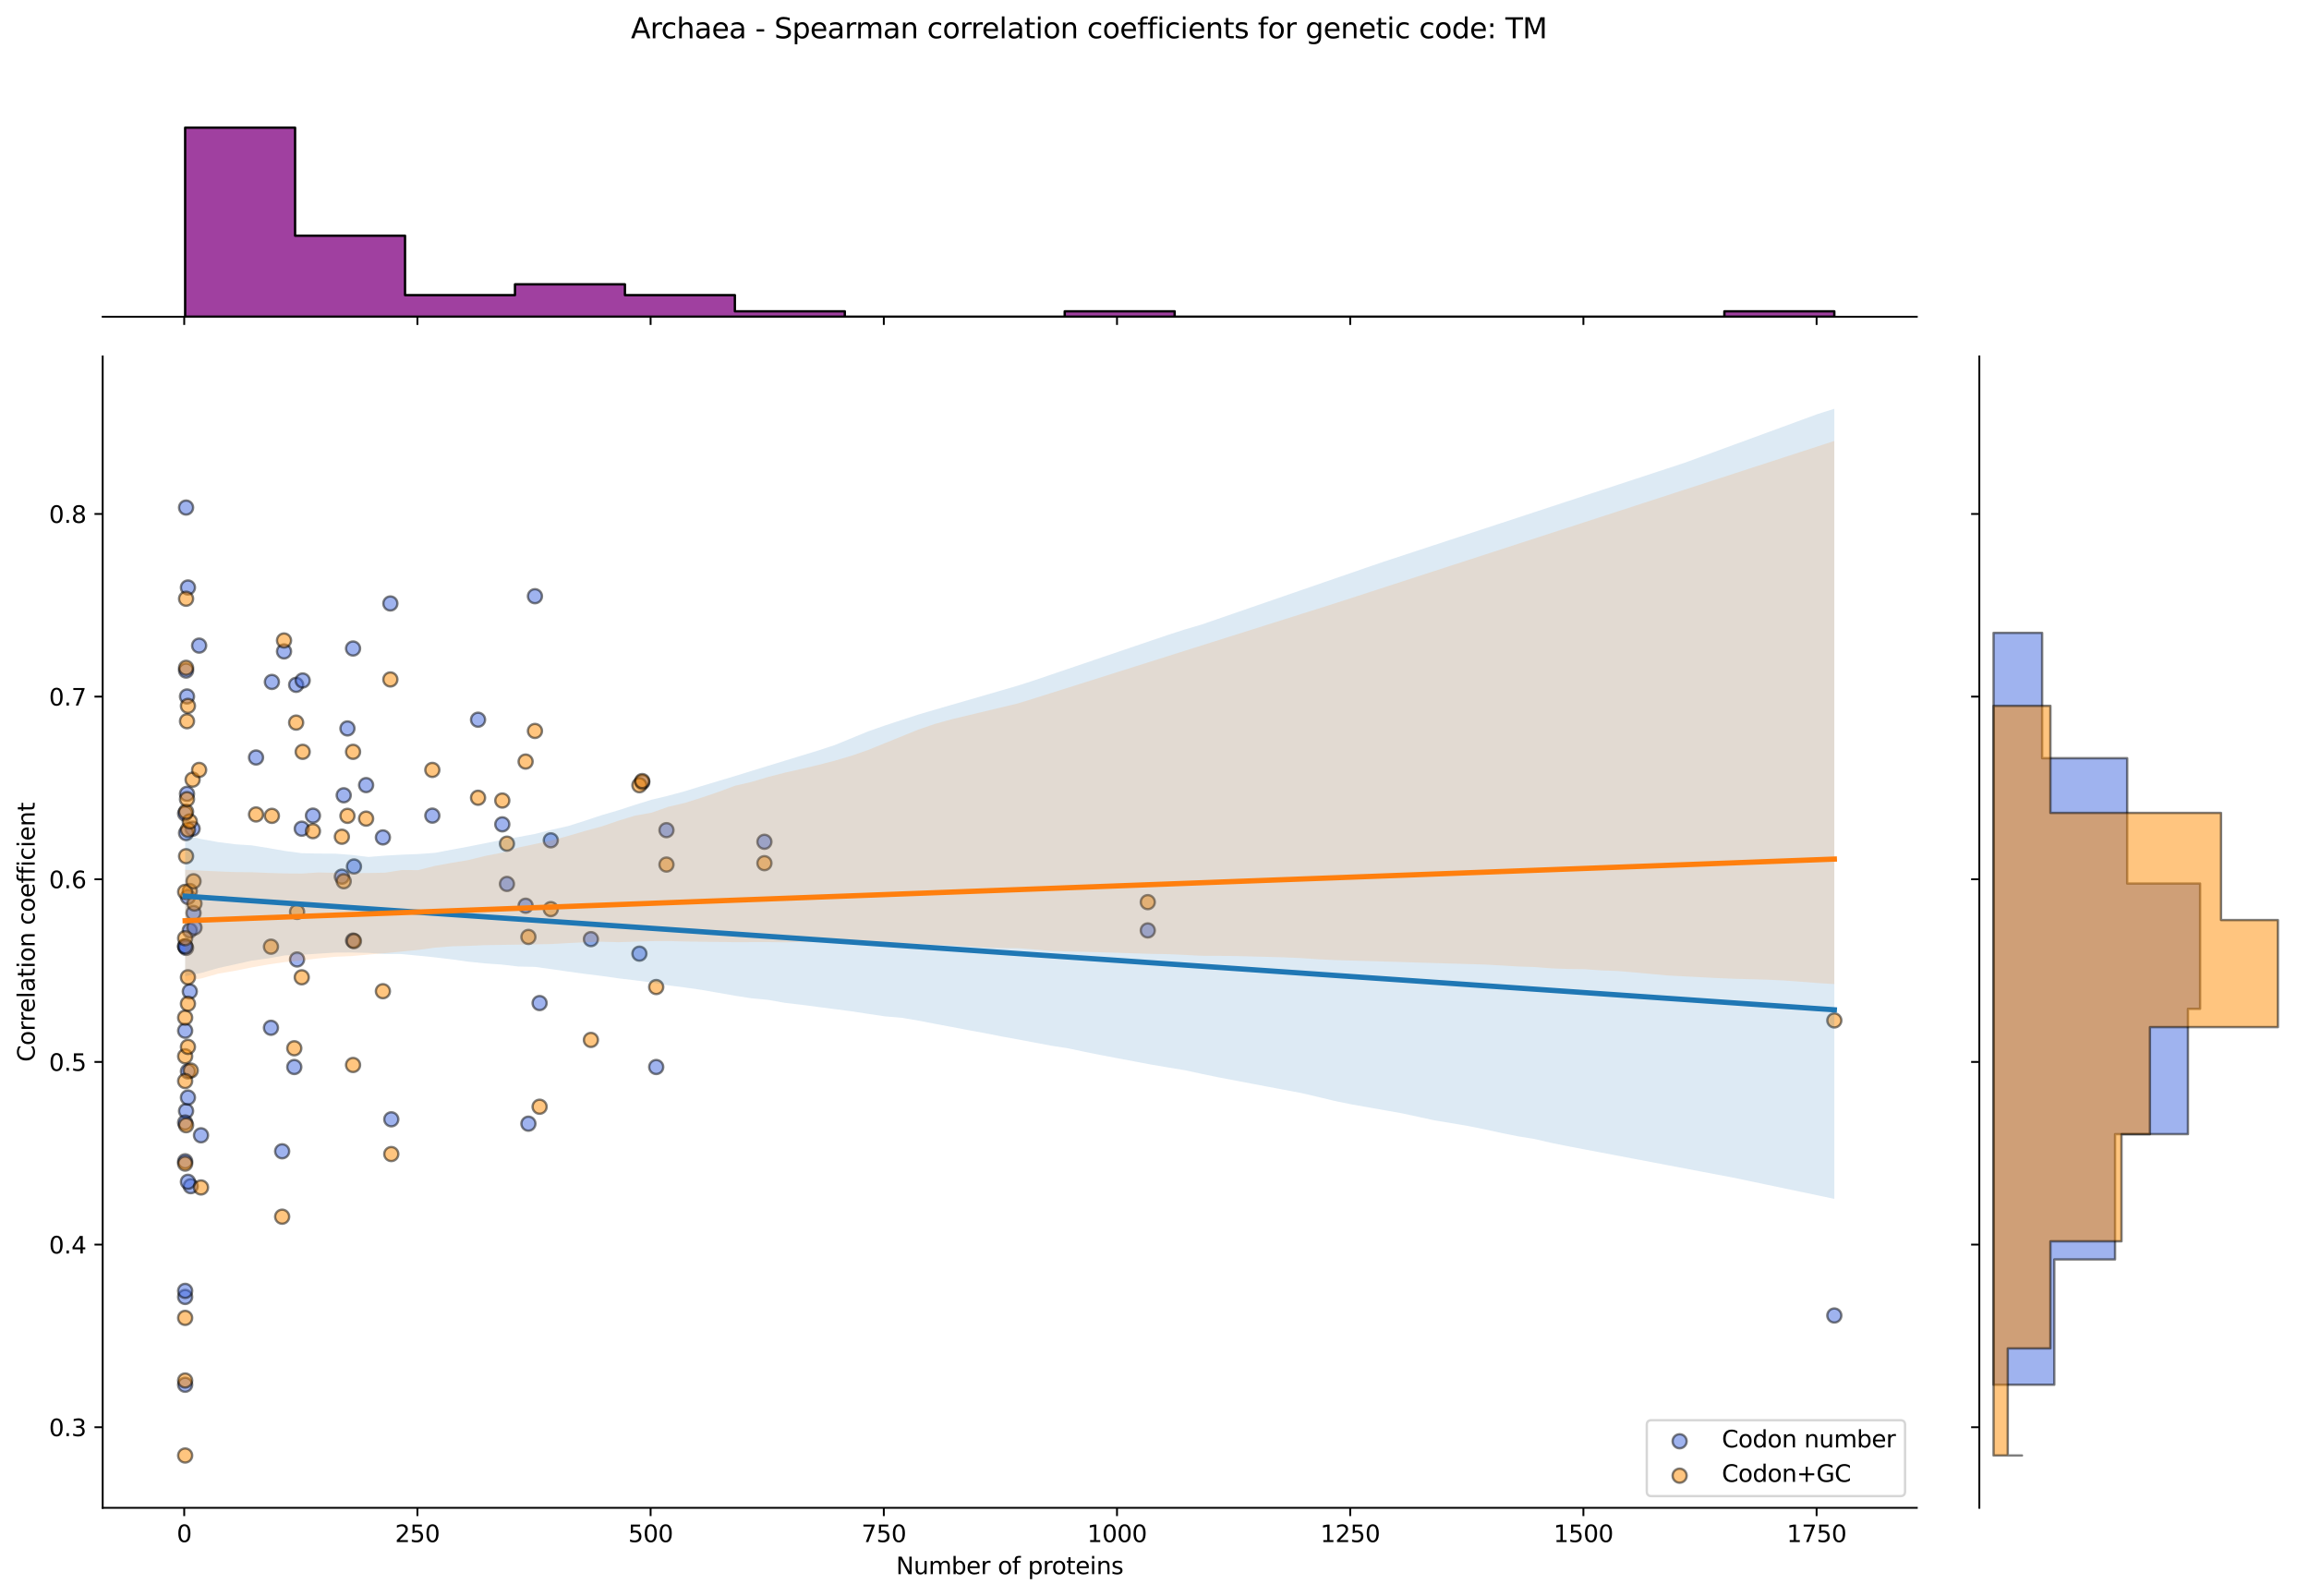 <?xml version="1.0" encoding="utf-8" standalone="no"?>
<!DOCTYPE svg PUBLIC "-//W3C//DTD SVG 1.1//EN"
  "http://www.w3.org/Graphics/SVG/1.1/DTD/svg11.dtd">
<svg xmlns:xlink="http://www.w3.org/1999/xlink" width="984.456pt" height="680.423pt" viewBox="0 0 984.456 680.423" xmlns="http://www.w3.org/2000/svg" version="1.1">
 <defs>
  <style type="text/css">*{stroke-linejoin: round; stroke-linecap: butt}</style>
 </defs>
 <g id="figure_1">
  <g id="patch_1">
   <path d="M 0 680.423 
L 984.456 680.423 
L 984.456 0 
L 0 0 
z
" style="fill: #ffffff"/>
  </g>
  <g id="axes_1">
   <g id="patch_2">
    <path d="M 43.781 642.867 
L 817.232 642.867 
L 817.232 151.966 
L 43.781 151.966 
z
" style="fill: #ffffff"/>
   </g>
   <g id="PathCollection_1">
    <defs>
     <path id="m9498da1894" d="M 0 3 
C 0.796 3 1.559 2.684 2.121 2.121 
C 2.684 1.559 3 0.796 3 0 
C 3 -0.796 2.684 -1.559 2.121 -2.121 
C 1.559 -2.684 0.796 -3 0 -3 
C -0.796 -3 -1.559 -2.684 -2.121 -2.121 
C -2.684 -1.559 -3 -0.796 -3 0 
C -3 0.796 -2.684 1.559 -2.121 2.121 
C -1.559 2.684 -0.796 3 0 3 
z
" style="stroke: #000000; stroke-opacity: 0.5"/>
    </defs>
    <g clip-path="url(#p5932e8179e)">
     <use xlink:href="#m9498da1894" x="125.469" y="454.92" style="fill: #4169e1; fill-opacity: 0.5; stroke: #000000; stroke-opacity: 0.5"/>
     <use xlink:href="#m9498da1894" x="203.817" y="306.853" style="fill: #4169e1; fill-opacity: 0.5; stroke: #000000; stroke-opacity: 0.5"/>
     <use xlink:href="#m9498da1894" x="109.163" y="322.96" style="fill: #4169e1; fill-opacity: 0.5; stroke: #000000; stroke-opacity: 0.5"/>
     <use xlink:href="#m9498da1894" x="115.527" y="438.193" style="fill: #4169e1; fill-opacity: 0.5; stroke: #000000; stroke-opacity: 0.5"/>
     <use xlink:href="#m9498da1894" x="184.329" y="347.742" style="fill: #4169e1; fill-opacity: 0.5; stroke: #000000; stroke-opacity: 0.5"/>
     <use xlink:href="#m9498da1894" x="80.927" y="422.705" style="fill: #4169e1; fill-opacity: 0.5; stroke: #000000; stroke-opacity: 0.5"/>
     <use xlink:href="#m9498da1894" x="272.619" y="406.597" style="fill: #4169e1; fill-opacity: 0.5; stroke: #000000; stroke-opacity: 0.5"/>
     <use xlink:href="#m9498da1894" x="145.752" y="373.762" style="fill: #4169e1; fill-opacity: 0.5; stroke: #000000; stroke-opacity: 0.5"/>
     <use xlink:href="#m9498da1894" x="80.131" y="250.475" style="fill: #4169e1; fill-opacity: 0.5; stroke: #000000; stroke-opacity: 0.5"/>
     <use xlink:href="#m9498da1894" x="78.938" y="590.388" style="fill: #4169e1; fill-opacity: 0.5; stroke: #000000; stroke-opacity: 0.5"/>
     <use xlink:href="#m9498da1894" x="79.336" y="473.677" style="fill: #4169e1; fill-opacity: 0.5; stroke: #000000; stroke-opacity: 0.5"/>
     <use xlink:href="#m9498da1894" x="273.812" y="333.492" style="fill: #4169e1; fill-opacity: 0.5; stroke: #000000; stroke-opacity: 0.5"/>
     <use xlink:href="#m9498da1894" x="78.938" y="403.475" style="fill: #4169e1; fill-opacity: 0.5; stroke: #000000; stroke-opacity: 0.5"/>
     <use xlink:href="#m9498da1894" x="120.299" y="490.853" style="fill: #4169e1; fill-opacity: 0.5; stroke: #000000; stroke-opacity: 0.5"/>
     <use xlink:href="#m9498da1894" x="81.324" y="505.722" style="fill: #4169e1; fill-opacity: 0.5; stroke: #000000; stroke-opacity: 0.5"/>
     <use xlink:href="#m9498da1894" x="126.265" y="291.984" style="fill: #4169e1; fill-opacity: 0.5; stroke: #000000; stroke-opacity: 0.5"/>
     <use xlink:href="#m9498da1894" x="126.662" y="409.075" style="fill: #4169e1; fill-opacity: 0.5; stroke: #000000; stroke-opacity: 0.5"/>
     <use xlink:href="#m9498da1894" x="163.251" y="357.035" style="fill: #4169e1; fill-opacity: 0.5; stroke: #000000; stroke-opacity: 0.5"/>
     <use xlink:href="#m9498da1894" x="82.12" y="353.317" style="fill: #4169e1; fill-opacity: 0.5; stroke: #000000; stroke-opacity: 0.5"/>
     <use xlink:href="#m9498da1894" x="782.075" y="560.86" style="fill: #4169e1; fill-opacity: 0.5; stroke: #000000; stroke-opacity: 0.5"/>
     <use xlink:href="#m9498da1894" x="79.734" y="296.94" style="fill: #4169e1; fill-opacity: 0.5; stroke: #000000; stroke-opacity: 0.5"/>
     <use xlink:href="#m9498da1894" x="121.095" y="277.735" style="fill: #4169e1; fill-opacity: 0.5; stroke: #000000; stroke-opacity: 0.5"/>
     <use xlink:href="#m9498da1894" x="128.651" y="353.317" style="fill: #4169e1; fill-opacity: 0.5; stroke: #000000; stroke-opacity: 0.5"/>
     <use xlink:href="#m9498da1894" x="225.292" y="479.082" style="fill: #4169e1; fill-opacity: 0.5; stroke: #000000; stroke-opacity: 0.5"/>
     <use xlink:href="#m9498da1894" x="79.336" y="216.401" style="fill: #4169e1; fill-opacity: 0.5; stroke: #000000; stroke-opacity: 0.5"/>
     <use xlink:href="#m9498da1894" x="325.911" y="358.893" style="fill: #4169e1; fill-opacity: 0.5; stroke: #000000; stroke-opacity: 0.5"/>
     <use xlink:href="#m9498da1894" x="234.837" y="358.274" style="fill: #4169e1; fill-opacity: 0.5; stroke: #000000; stroke-opacity: 0.5"/>
     <use xlink:href="#m9498da1894" x="78.938" y="346.873" style="fill: #4169e1; fill-opacity: 0.5; stroke: #000000; stroke-opacity: 0.5"/>
     <use xlink:href="#m9498da1894" x="79.336" y="404.119" style="fill: #4169e1; fill-opacity: 0.5; stroke: #000000; stroke-opacity: 0.5"/>
     <use xlink:href="#m9498da1894" x="115.924" y="290.745" style="fill: #4169e1; fill-opacity: 0.5; stroke: #000000; stroke-opacity: 0.5"/>
     <use xlink:href="#m9498da1894" x="78.938" y="403.479" style="fill: #4169e1; fill-opacity: 0.5; stroke: #000000; stroke-opacity: 0.5"/>
     <use xlink:href="#m9498da1894" x="80.927" y="396.684" style="fill: #4169e1; fill-opacity: 0.5; stroke: #000000; stroke-opacity: 0.5"/>
     <use xlink:href="#m9498da1894" x="146.547" y="339.068" style="fill: #4169e1; fill-opacity: 0.5; stroke: #000000; stroke-opacity: 0.5"/>
     <use xlink:href="#m9498da1894" x="279.778" y="454.92" style="fill: #4169e1; fill-opacity: 0.5; stroke: #000000; stroke-opacity: 0.5"/>
     <use xlink:href="#m9498da1894" x="150.922" y="369.425" style="fill: #4169e1; fill-opacity: 0.5; stroke: #000000; stroke-opacity: 0.5"/>
     <use xlink:href="#m9498da1894" x="284.152" y="353.937" style="fill: #4169e1; fill-opacity: 0.5; stroke: #000000; stroke-opacity: 0.5"/>
     <use xlink:href="#m9498da1894" x="80.131" y="467.93" style="fill: #4169e1; fill-opacity: 0.5; stroke: #000000; stroke-opacity: 0.5"/>
     <use xlink:href="#m9498da1894" x="214.157" y="351.459" style="fill: #4169e1; fill-opacity: 0.5; stroke: #000000; stroke-opacity: 0.5"/>
     <use xlink:href="#m9498da1894" x="150.524" y="276.496" style="fill: #4169e1; fill-opacity: 0.5; stroke: #000000; stroke-opacity: 0.5"/>
     <use xlink:href="#m9498da1894" x="78.938" y="439.452" style="fill: #4169e1; fill-opacity: 0.5; stroke: #000000; stroke-opacity: 0.5"/>
     <use xlink:href="#m9498da1894" x="82.517" y="389.25" style="fill: #4169e1; fill-opacity: 0.5; stroke: #000000; stroke-opacity: 0.5"/>
     <use xlink:href="#m9498da1894" x="489.366" y="396.684" style="fill: #4169e1; fill-opacity: 0.5; stroke: #000000; stroke-opacity: 0.5"/>
     <use xlink:href="#m9498da1894" x="228.076" y="254.193" style="fill: #4169e1; fill-opacity: 0.5; stroke: #000000; stroke-opacity: 0.5"/>
     <use xlink:href="#m9498da1894" x="230.065" y="427.661" style="fill: #4169e1; fill-opacity: 0.5; stroke: #000000; stroke-opacity: 0.5"/>
     <use xlink:href="#m9498da1894" x="80.131" y="382.435" style="fill: #4169e1; fill-opacity: 0.5; stroke: #000000; stroke-opacity: 0.5"/>
     <use xlink:href="#m9498da1894" x="251.938" y="400.402" style="fill: #4169e1; fill-opacity: 0.5; stroke: #000000; stroke-opacity: 0.5"/>
     <use xlink:href="#m9498da1894" x="79.336" y="285.889" style="fill: #4169e1; fill-opacity: 0.5; stroke: #000000; stroke-opacity: 0.5"/>
     <use xlink:href="#m9498da1894" x="82.915" y="395.445" style="fill: #4169e1; fill-opacity: 0.5; stroke: #000000; stroke-opacity: 0.5"/>
     <use xlink:href="#m9498da1894" x="133.423" y="347.742" style="fill: #4169e1; fill-opacity: 0.5; stroke: #000000; stroke-opacity: 0.5"/>
     <use xlink:href="#m9498da1894" x="129.049" y="290.125" style="fill: #4169e1; fill-opacity: 0.5; stroke: #000000; stroke-opacity: 0.5"/>
     <use xlink:href="#m9498da1894" x="156.092" y="334.731" style="fill: #4169e1; fill-opacity: 0.5; stroke: #000000; stroke-opacity: 0.5"/>
     <use xlink:href="#m9498da1894" x="224.099" y="386.152" style="fill: #4169e1; fill-opacity: 0.5; stroke: #000000; stroke-opacity: 0.5"/>
     <use xlink:href="#m9498da1894" x="85.699" y="484.038" style="fill: #4169e1; fill-opacity: 0.5; stroke: #000000; stroke-opacity: 0.5"/>
     <use xlink:href="#m9498da1894" x="80.131" y="503.863" style="fill: #4169e1; fill-opacity: 0.5; stroke: #000000; stroke-opacity: 0.5"/>
     <use xlink:href="#m9498da1894" x="80.131" y="456.779" style="fill: #4169e1; fill-opacity: 0.5; stroke: #000000; stroke-opacity: 0.5"/>
     <use xlink:href="#m9498da1894" x="79.336" y="355.176" style="fill: #4169e1; fill-opacity: 0.5; stroke: #000000; stroke-opacity: 0.5"/>
     <use xlink:href="#m9498da1894" x="166.83" y="477.223" style="fill: #4169e1; fill-opacity: 0.5; stroke: #000000; stroke-opacity: 0.5"/>
     <use xlink:href="#m9498da1894" x="78.938" y="478.606" style="fill: #4169e1; fill-opacity: 0.5; stroke: #000000; stroke-opacity: 0.5"/>
     <use xlink:href="#m9498da1894" x="216.145" y="376.86" style="fill: #4169e1; fill-opacity: 0.5; stroke: #000000; stroke-opacity: 0.5"/>
     <use xlink:href="#m9498da1894" x="84.904" y="275.257" style="fill: #4169e1; fill-opacity: 0.5; stroke: #000000; stroke-opacity: 0.5"/>
     <use xlink:href="#m9498da1894" x="150.524" y="401.021" style="fill: #4169e1; fill-opacity: 0.5; stroke: #000000; stroke-opacity: 0.5"/>
     <use xlink:href="#m9498da1894" x="78.938" y="495.122" style="fill: #4169e1; fill-opacity: 0.5; stroke: #000000; stroke-opacity: 0.5"/>
     <use xlink:href="#m9498da1894" x="79.734" y="338.449" style="fill: #4169e1; fill-opacity: 0.5; stroke: #000000; stroke-opacity: 0.5"/>
     <use xlink:href="#m9498da1894" x="148.138" y="310.57" style="fill: #4169e1; fill-opacity: 0.5; stroke: #000000; stroke-opacity: 0.5"/>
     <use xlink:href="#m9498da1894" x="166.433" y="257.29" style="fill: #4169e1; fill-opacity: 0.5; stroke: #000000; stroke-opacity: 0.5"/>
     <use xlink:href="#m9498da1894" x="78.938" y="552.956" style="fill: #4169e1; fill-opacity: 0.5; stroke: #000000; stroke-opacity: 0.5"/>
     <use xlink:href="#m9498da1894" x="78.938" y="550.358" style="fill: #4169e1; fill-opacity: 0.5; stroke: #000000; stroke-opacity: 0.5"/>
    </g>
   </g>
   <g id="PathCollection_2">
    <defs>
     <path id="m97f275ed9b" d="M 0 3 
C 0.796 3 1.559 2.684 2.121 2.121 
C 2.684 1.559 3 0.796 3 0 
C 3 -0.796 2.684 -1.559 2.121 -2.121 
C 1.559 -2.684 0.796 -3 0 -3 
C -0.796 -3 -1.559 -2.684 -2.121 -2.121 
C -2.684 -1.559 -3 -0.796 -3 0 
C -3 0.796 -2.684 1.559 -2.121 2.121 
C -1.559 2.684 -0.796 3 0 3 
z
" style="stroke: #000000; stroke-opacity: 0.5"/>
    </defs>
    <g clip-path="url(#p5932e8179e)">
     <use xlink:href="#m97f275ed9b" x="125.469" y="446.933" style="fill: #ff8c00; fill-opacity: 0.5; stroke: #000000; stroke-opacity: 0.5"/>
     <use xlink:href="#m97f275ed9b" x="203.817" y="340.124" style="fill: #ff8c00; fill-opacity: 0.5; stroke: #000000; stroke-opacity: 0.5"/>
     <use xlink:href="#m97f275ed9b" x="109.163" y="347.244" style="fill: #ff8c00; fill-opacity: 0.5; stroke: #000000; stroke-opacity: 0.5"/>
     <use xlink:href="#m97f275ed9b" x="115.527" y="403.616" style="fill: #ff8c00; fill-opacity: 0.5; stroke: #000000; stroke-opacity: 0.5"/>
     <use xlink:href="#m97f275ed9b" x="184.329" y="328.256" style="fill: #ff8c00; fill-opacity: 0.5; stroke: #000000; stroke-opacity: 0.5"/>
     <use xlink:href="#m97f275ed9b" x="80.927" y="379.881" style="fill: #ff8c00; fill-opacity: 0.5; stroke: #000000; stroke-opacity: 0.5"/>
     <use xlink:href="#m97f275ed9b" x="272.619" y="334.783" style="fill: #ff8c00; fill-opacity: 0.5; stroke: #000000; stroke-opacity: 0.5"/>
     <use xlink:href="#m97f275ed9b" x="145.752" y="356.739" style="fill: #ff8c00; fill-opacity: 0.5; stroke: #000000; stroke-opacity: 0.5"/>
     <use xlink:href="#m97f275ed9b" x="80.131" y="353.772" style="fill: #ff8c00; fill-opacity: 0.5; stroke: #000000; stroke-opacity: 0.5"/>
     <use xlink:href="#m97f275ed9b" x="78.938" y="496.103" style="fill: #ff8c00; fill-opacity: 0.5; stroke: #000000; stroke-opacity: 0.5"/>
     <use xlink:href="#m97f275ed9b" x="79.336" y="479.729" style="fill: #ff8c00; fill-opacity: 0.5; stroke: #000000; stroke-opacity: 0.5"/>
     <use xlink:href="#m97f275ed9b" x="273.812" y="333.003" style="fill: #ff8c00; fill-opacity: 0.5; stroke: #000000; stroke-opacity: 0.5"/>
     <use xlink:href="#m97f275ed9b" x="78.938" y="450.355" style="fill: #ff8c00; fill-opacity: 0.5; stroke: #000000; stroke-opacity: 0.5"/>
     <use xlink:href="#m97f275ed9b" x="120.299" y="518.732" style="fill: #ff8c00; fill-opacity: 0.5; stroke: #000000; stroke-opacity: 0.5"/>
     <use xlink:href="#m97f275ed9b" x="81.324" y="456.427" style="fill: #ff8c00; fill-opacity: 0.5; stroke: #000000; stroke-opacity: 0.5"/>
     <use xlink:href="#m97f275ed9b" x="126.265" y="308.081" style="fill: #ff8c00; fill-opacity: 0.5; stroke: #000000; stroke-opacity: 0.5"/>
     <use xlink:href="#m97f275ed9b" x="126.662" y="388.781" style="fill: #ff8c00; fill-opacity: 0.5; stroke: #000000; stroke-opacity: 0.5"/>
     <use xlink:href="#m97f275ed9b" x="163.251" y="422.604" style="fill: #ff8c00; fill-opacity: 0.5; stroke: #000000; stroke-opacity: 0.5"/>
     <use xlink:href="#m97f275ed9b" x="82.12" y="332.41" style="fill: #ff8c00; fill-opacity: 0.5; stroke: #000000; stroke-opacity: 0.5"/>
     <use xlink:href="#m97f275ed9b" x="782.075" y="435.065" style="fill: #ff8c00; fill-opacity: 0.5; stroke: #000000; stroke-opacity: 0.5"/>
     <use xlink:href="#m97f275ed9b" x="79.734" y="307.488" style="fill: #ff8c00; fill-opacity: 0.5; stroke: #000000; stroke-opacity: 0.5"/>
     <use xlink:href="#m97f275ed9b" x="121.095" y="273.072" style="fill: #ff8c00; fill-opacity: 0.5; stroke: #000000; stroke-opacity: 0.5"/>
     <use xlink:href="#m97f275ed9b" x="128.651" y="416.67" style="fill: #ff8c00; fill-opacity: 0.5; stroke: #000000; stroke-opacity: 0.5"/>
     <use xlink:href="#m97f275ed9b" x="225.292" y="399.462" style="fill: #ff8c00; fill-opacity: 0.5; stroke: #000000; stroke-opacity: 0.5"/>
     <use xlink:href="#m97f275ed9b" x="79.336" y="255.27" style="fill: #ff8c00; fill-opacity: 0.5; stroke: #000000; stroke-opacity: 0.5"/>
     <use xlink:href="#m97f275ed9b" x="325.911" y="368.013" style="fill: #ff8c00; fill-opacity: 0.5; stroke: #000000; stroke-opacity: 0.5"/>
     <use xlink:href="#m97f275ed9b" x="234.837" y="387.595" style="fill: #ff8c00; fill-opacity: 0.5; stroke: #000000; stroke-opacity: 0.5"/>
     <use xlink:href="#m97f275ed9b" x="78.938" y="380.249" style="fill: #ff8c00; fill-opacity: 0.5; stroke: #000000; stroke-opacity: 0.5"/>
     <use xlink:href="#m97f275ed9b" x="79.336" y="365.046" style="fill: #ff8c00; fill-opacity: 0.5; stroke: #000000; stroke-opacity: 0.5"/>
     <use xlink:href="#m97f275ed9b" x="115.924" y="347.838" style="fill: #ff8c00; fill-opacity: 0.5; stroke: #000000; stroke-opacity: 0.5"/>
     <use xlink:href="#m97f275ed9b" x="78.938" y="433.868" style="fill: #ff8c00; fill-opacity: 0.5; stroke: #000000; stroke-opacity: 0.5"/>
     <use xlink:href="#m97f275ed9b" x="80.927" y="350.211" style="fill: #ff8c00; fill-opacity: 0.5; stroke: #000000; stroke-opacity: 0.5"/>
     <use xlink:href="#m97f275ed9b" x="146.547" y="375.727" style="fill: #ff8c00; fill-opacity: 0.5; stroke: #000000; stroke-opacity: 0.5"/>
     <use xlink:href="#m97f275ed9b" x="279.778" y="420.824" style="fill: #ff8c00; fill-opacity: 0.5; stroke: #000000; stroke-opacity: 0.5"/>
     <use xlink:href="#m97f275ed9b" x="150.922" y="401.242" style="fill: #ff8c00; fill-opacity: 0.5; stroke: #000000; stroke-opacity: 0.5"/>
     <use xlink:href="#m97f275ed9b" x="284.152" y="368.606" style="fill: #ff8c00; fill-opacity: 0.5; stroke: #000000; stroke-opacity: 0.5"/>
     <use xlink:href="#m97f275ed9b" x="80.131" y="427.945" style="fill: #ff8c00; fill-opacity: 0.5; stroke: #000000; stroke-opacity: 0.5"/>
     <use xlink:href="#m97f275ed9b" x="214.157" y="341.311" style="fill: #ff8c00; fill-opacity: 0.5; stroke: #000000; stroke-opacity: 0.5"/>
     <use xlink:href="#m97f275ed9b" x="150.524" y="320.542" style="fill: #ff8c00; fill-opacity: 0.5; stroke: #000000; stroke-opacity: 0.5"/>
     <use xlink:href="#m97f275ed9b" x="78.938" y="460.907" style="fill: #ff8c00; fill-opacity: 0.5; stroke: #000000; stroke-opacity: 0.5"/>
     <use xlink:href="#m97f275ed9b" x="82.517" y="375.727" style="fill: #ff8c00; fill-opacity: 0.5; stroke: #000000; stroke-opacity: 0.5"/>
     <use xlink:href="#m97f275ed9b" x="489.366" y="384.628" style="fill: #ff8c00; fill-opacity: 0.5; stroke: #000000; stroke-opacity: 0.5"/>
     <use xlink:href="#m97f275ed9b" x="228.076" y="311.641" style="fill: #ff8c00; fill-opacity: 0.5; stroke: #000000; stroke-opacity: 0.5"/>
     <use xlink:href="#m97f275ed9b" x="230.065" y="471.855" style="fill: #ff8c00; fill-opacity: 0.5; stroke: #000000; stroke-opacity: 0.5"/>
     <use xlink:href="#m97f275ed9b" x="80.131" y="300.961" style="fill: #ff8c00; fill-opacity: 0.5; stroke: #000000; stroke-opacity: 0.5"/>
     <use xlink:href="#m97f275ed9b" x="251.938" y="443.373" style="fill: #ff8c00; fill-opacity: 0.5; stroke: #000000; stroke-opacity: 0.5"/>
     <use xlink:href="#m97f275ed9b" x="79.336" y="284.73" style="fill: #ff8c00; fill-opacity: 0.5; stroke: #000000; stroke-opacity: 0.5"/>
     <use xlink:href="#m97f275ed9b" x="82.915" y="385.221" style="fill: #ff8c00; fill-opacity: 0.5; stroke: #000000; stroke-opacity: 0.5"/>
     <use xlink:href="#m97f275ed9b" x="133.423" y="354.365" style="fill: #ff8c00; fill-opacity: 0.5; stroke: #000000; stroke-opacity: 0.5"/>
     <use xlink:href="#m97f275ed9b" x="129.049" y="320.542" style="fill: #ff8c00; fill-opacity: 0.5; stroke: #000000; stroke-opacity: 0.5"/>
     <use xlink:href="#m97f275ed9b" x="156.092" y="349.025" style="fill: #ff8c00; fill-opacity: 0.5; stroke: #000000; stroke-opacity: 0.5"/>
     <use xlink:href="#m97f275ed9b" x="224.099" y="324.696" style="fill: #ff8c00; fill-opacity: 0.5; stroke: #000000; stroke-opacity: 0.5"/>
     <use xlink:href="#m97f275ed9b" x="85.699" y="506.271" style="fill: #ff8c00; fill-opacity: 0.5; stroke: #000000; stroke-opacity: 0.5"/>
     <use xlink:href="#m97f275ed9b" x="80.131" y="446.339" style="fill: #ff8c00; fill-opacity: 0.5; stroke: #000000; stroke-opacity: 0.5"/>
     <use xlink:href="#m97f275ed9b" x="80.131" y="416.67" style="fill: #ff8c00; fill-opacity: 0.5; stroke: #000000; stroke-opacity: 0.5"/>
     <use xlink:href="#m97f275ed9b" x="79.336" y="346.058" style="fill: #ff8c00; fill-opacity: 0.5; stroke: #000000; stroke-opacity: 0.5"/>
     <use xlink:href="#m97f275ed9b" x="166.83" y="492.03" style="fill: #ff8c00; fill-opacity: 0.5; stroke: #000000; stroke-opacity: 0.5"/>
     <use xlink:href="#m97f275ed9b" x="78.938" y="588.581" style="fill: #ff8c00; fill-opacity: 0.5; stroke: #000000; stroke-opacity: 0.5"/>
     <use xlink:href="#m97f275ed9b" x="216.145" y="359.706" style="fill: #ff8c00; fill-opacity: 0.5; stroke: #000000; stroke-opacity: 0.5"/>
     <use xlink:href="#m97f275ed9b" x="84.904" y="328.256" style="fill: #ff8c00; fill-opacity: 0.5; stroke: #000000; stroke-opacity: 0.5"/>
     <use xlink:href="#m97f275ed9b" x="150.524" y="454.053" style="fill: #ff8c00; fill-opacity: 0.5; stroke: #000000; stroke-opacity: 0.5"/>
     <use xlink:href="#m97f275ed9b" x="78.938" y="561.884" style="fill: #ff8c00; fill-opacity: 0.5; stroke: #000000; stroke-opacity: 0.5"/>
     <use xlink:href="#m97f275ed9b" x="79.734" y="340.717" style="fill: #ff8c00; fill-opacity: 0.5; stroke: #000000; stroke-opacity: 0.5"/>
     <use xlink:href="#m97f275ed9b" x="148.138" y="347.838" style="fill: #ff8c00; fill-opacity: 0.5; stroke: #000000; stroke-opacity: 0.5"/>
     <use xlink:href="#m97f275ed9b" x="166.433" y="289.686" style="fill: #ff8c00; fill-opacity: 0.5; stroke: #000000; stroke-opacity: 0.5"/>
     <use xlink:href="#m97f275ed9b" x="78.938" y="620.553" style="fill: #ff8c00; fill-opacity: 0.5; stroke: #000000; stroke-opacity: 0.5"/>
     <use xlink:href="#m97f275ed9b" x="78.938" y="400.004" style="fill: #ff8c00; fill-opacity: 0.5; stroke: #000000; stroke-opacity: 0.5"/>
    </g>
   </g>
   <g id="PolyCollection_1">
    <path d="M 78.938 356.282 
L 78.938 416.218 
L 86.04 414.756 
L 93.143 412.694 
L 100.245 411.159 
L 107.348 409.562 
L 114.45 408.592 
L 121.552 407.321 
L 128.655 407.066 
L 135.757 406.585 
L 142.86 406.136 
L 149.962 406.097 
L 157.064 406.269 
L 164.167 406.732 
L 171.269 406.766 
L 178.372 407.453 
L 185.474 408.169 
L 192.576 409.028 
L 199.679 410.003 
L 206.781 410.749 
L 213.884 411.235 
L 220.986 412.073 
L 228.088 412.241 
L 235.191 413.213 
L 242.293 414.241 
L 249.396 415.216 
L 256.498 416.09 
L 263.6 417.107 
L 270.703 417.953 
L 277.805 418.879 
L 284.908 420.103 
L 292.01 421.017 
L 299.112 422.025 
L 306.215 423.272 
L 313.317 424.519 
L 320.419 425.626 
L 327.522 426.293 
L 334.624 427.564 
L 341.727 428.402 
L 348.829 429.329 
L 355.931 430.249 
L 363.034 431.166 
L 370.136 432.261 
L 377.239 433.314 
L 384.341 433.927 
L 391.443 435.118 
L 398.546 436.491 
L 405.648 437.819 
L 412.751 439.178 
L 419.853 440.48 
L 426.955 441.882 
L 434.058 443.162 
L 441.16 444.508 
L 448.263 445.848 
L 455.365 446.943 
L 462.467 448.45 
L 469.57 449.874 
L 476.672 451.221 
L 483.775 452.558 
L 490.877 453.901 
L 497.979 455.101 
L 505.082 456.272 
L 512.184 457.804 
L 519.287 459.278 
L 526.389 460.63 
L 533.491 461.982 
L 540.594 463.33 
L 547.696 464.673 
L 554.799 466.014 
L 561.901 467.664 
L 569.003 469.381 
L 576.106 470.836 
L 583.208 472.092 
L 590.31 473.346 
L 597.413 474.6 
L 604.515 476.123 
L 611.618 477.671 
L 618.72 478.849 
L 625.822 480.044 
L 632.925 481.478 
L 640.027 483.018 
L 647.13 484.457 
L 654.232 485.604 
L 661.334 487.254 
L 668.437 488.687 
L 675.539 490.036 
L 682.642 491.386 
L 689.744 492.735 
L 696.846 494.085 
L 703.949 495.434 
L 711.051 496.784 
L 718.154 498.133 
L 725.256 499.483 
L 732.358 500.832 
L 739.461 502.187 
L 746.563 503.678 
L 753.666 505.17 
L 760.768 506.661 
L 767.87 508.153 
L 774.973 509.644 
L 782.075 511.136 
L 782.075 174.279 
L 782.075 174.279 
L 774.973 176.519 
L 767.87 179.123 
L 760.768 181.727 
L 753.666 184.331 
L 746.563 186.935 
L 739.461 189.538 
L 732.358 192.142 
L 725.256 194.746 
L 718.154 197.343 
L 711.051 199.677 
L 703.949 202.012 
L 696.846 204.346 
L 689.744 206.681 
L 682.642 209.015 
L 675.539 211.35 
L 668.437 213.684 
L 661.334 216.019 
L 654.232 218.354 
L 647.13 220.688 
L 640.027 223.023 
L 632.925 225.357 
L 625.822 227.692 
L 618.72 230.026 
L 611.618 232.361 
L 604.515 234.695 
L 597.413 237.03 
L 590.31 239.365 
L 583.208 241.784 
L 576.106 244.237 
L 569.003 246.69 
L 561.901 249.143 
L 554.799 251.596 
L 547.696 254.049 
L 540.594 256.502 
L 533.491 258.955 
L 526.389 261.408 
L 519.287 263.861 
L 512.184 266.314 
L 505.082 268.39 
L 497.979 270.696 
L 490.877 273.098 
L 483.775 275.511 
L 476.672 277.926 
L 469.57 280.34 
L 462.467 282.755 
L 455.365 285.169 
L 448.263 287.584 
L 441.16 289.998 
L 434.058 292.298 
L 426.955 294.357 
L 419.853 296.415 
L 412.751 298.474 
L 405.648 300.532 
L 398.546 302.591 
L 391.443 304.674 
L 384.341 306.999 
L 377.239 309.328 
L 370.136 311.819 
L 363.034 314.734 
L 355.931 317.649 
L 348.829 319.978 
L 341.727 322.15 
L 334.624 324.321 
L 327.522 326.493 
L 320.419 328.679 
L 313.317 330.879 
L 306.215 333.008 
L 299.112 335.137 
L 292.01 337.326 
L 284.908 339.259 
L 277.805 340.957 
L 270.703 343.149 
L 263.6 345.473 
L 256.498 347.559 
L 249.396 349.913 
L 242.293 352.175 
L 235.191 353.771 
L 228.088 355.548 
L 220.986 356.871 
L 213.884 358.121 
L 206.781 359.532 
L 199.679 360.946 
L 192.576 362.258 
L 185.474 363.606 
L 178.372 364.121 
L 171.269 364.387 
L 164.167 364.795 
L 157.064 365.364 
L 149.962 364.494 
L 142.86 363.953 
L 135.757 363.912 
L 128.655 363.758 
L 121.552 362.811 
L 114.45 361.568 
L 107.348 360.428 
L 100.245 359.956 
L 93.143 359.047 
L 86.04 357.761 
L 78.938 356.282 
z
" clip-path="url(#p5932e8179e)" style="fill: #1f77b4; fill-opacity: 0.15"/>
   </g>
   <g id="PolyCollection_2">
    <path d="M 78.938 370.847 
L 78.938 418.35 
L 86.04 417.115 
L 93.143 415.101 
L 100.245 413.897 
L 107.348 412.459 
L 114.45 411.198 
L 121.552 410.17 
L 128.655 409.476 
L 135.757 408.612 
L 142.86 407.931 
L 149.962 407.615 
L 157.064 406.999 
L 164.167 406.384 
L 171.269 405.691 
L 178.372 404.988 
L 185.474 404.023 
L 192.576 403.464 
L 199.679 403.277 
L 206.781 402.971 
L 213.884 402.855 
L 220.986 402.751 
L 228.088 402.635 
L 235.191 402.497 
L 242.293 402.07 
L 249.396 401.745 
L 256.498 401.501 
L 263.6 401.703 
L 270.703 401.485 
L 277.805 401.257 
L 284.908 401.206 
L 292.01 401.405 
L 299.112 401.512 
L 306.215 401.59 
L 313.317 401.694 
L 320.419 401.668 
L 327.522 401.66 
L 334.624 401.751 
L 341.727 401.617 
L 348.829 401.387 
L 355.931 401.171 
L 363.034 401.375 
L 370.136 401.819 
L 377.239 401.879 
L 384.341 402.187 
L 391.443 402.427 
L 398.546 402.892 
L 405.648 403.071 
L 412.751 403.542 
L 419.853 404.044 
L 426.955 404.232 
L 434.058 404.278 
L 441.16 404.831 
L 448.263 405.412 
L 455.365 405.685 
L 462.467 405.816 
L 469.57 406.014 
L 476.672 406.212 
L 483.775 406.462 
L 490.877 406.675 
L 497.979 406.798 
L 505.082 407.115 
L 512.184 407.493 
L 519.287 407.541 
L 526.389 407.587 
L 533.491 407.778 
L 540.594 407.97 
L 547.696 408.172 
L 554.799 408.48 
L 561.901 408.969 
L 569.003 409.334 
L 576.106 409.538 
L 583.208 409.741 
L 590.31 409.945 
L 597.413 410.148 
L 604.515 410.387 
L 611.618 410.598 
L 618.72 410.809 
L 625.822 411.018 
L 632.925 411.226 
L 640.027 411.613 
L 647.13 412.049 
L 654.232 412.29 
L 661.334 412.848 
L 668.437 413.12 
L 675.539 413.206 
L 682.642 413.732 
L 689.744 413.977 
L 696.846 414.599 
L 703.949 415.252 
L 711.051 415.897 
L 718.154 416.269 
L 725.256 416.637 
L 732.358 417 
L 739.461 417.289 
L 746.563 417.49 
L 753.666 417.692 
L 760.768 418.042 
L 767.87 418.551 
L 774.973 419.112 
L 782.075 419.568 
L 782.075 188.01 
L 782.075 188.01 
L 774.973 190.32 
L 767.87 192.629 
L 760.768 194.939 
L 753.666 197.248 
L 746.563 199.558 
L 739.461 201.867 
L 732.358 204.177 
L 725.256 206.487 
L 718.154 208.796 
L 711.051 211.106 
L 703.949 213.415 
L 696.846 215.725 
L 689.744 218.034 
L 682.642 220.344 
L 675.539 222.653 
L 668.437 224.963 
L 661.334 227.272 
L 654.232 229.582 
L 647.13 231.891 
L 640.027 234.201 
L 632.925 236.511 
L 625.822 238.82 
L 618.72 241.13 
L 611.618 243.439 
L 604.515 245.749 
L 597.413 248.058 
L 590.31 250.368 
L 583.208 252.677 
L 576.106 254.987 
L 569.003 257.286 
L 561.901 259.53 
L 554.799 261.774 
L 547.696 264.019 
L 540.594 266.263 
L 533.491 268.507 
L 526.389 270.751 
L 519.287 272.996 
L 512.184 275.24 
L 505.082 277.484 
L 497.979 279.728 
L 490.877 281.973 
L 483.775 284.217 
L 476.672 286.461 
L 469.57 288.705 
L 462.467 290.95 
L 455.365 293.194 
L 448.263 295.438 
L 441.16 297.682 
L 434.058 299.882 
L 426.955 301.582 
L 419.853 303.282 
L 412.751 304.982 
L 405.648 306.682 
L 398.546 308.666 
L 391.443 311.095 
L 384.341 313.978 
L 377.239 316.862 
L 370.136 319.745 
L 363.034 322.216 
L 355.931 324.316 
L 348.829 326.141 
L 341.727 327.824 
L 334.624 329.427 
L 327.522 331.253 
L 320.419 333.373 
L 313.317 335.009 
L 306.215 337.667 
L 299.112 340.074 
L 292.01 342.318 
L 284.908 343.984 
L 277.805 346.495 
L 270.703 347.756 
L 263.6 349.933 
L 256.498 352.356 
L 249.396 354.3 
L 242.293 356.368 
L 235.191 358.342 
L 228.088 359.86 
L 220.986 361.352 
L 213.884 363.574 
L 206.781 364.938 
L 199.679 366.702 
L 192.576 367.873 
L 185.474 369.158 
L 178.372 370.963 
L 171.269 370.943 
L 164.167 372.067 
L 157.064 372.207 
L 149.962 372.305 
L 142.86 372.14 
L 135.757 371.977 
L 128.655 372.436 
L 121.552 372.389 
L 114.45 372.174 
L 107.348 371.879 
L 100.245 371.818 
L 93.143 371.532 
L 86.04 371.19 
L 78.938 370.847 
z
" clip-path="url(#p5932e8179e)" style="fill: #ff7f0e; fill-opacity: 0.15"/>
   </g>
   <g id="matplotlib.axis_1">
    <g id="xtick_1">
     <g id="line2d_1">
      <defs>
       <path id="m866bcdb3fa" d="M 0 0 
L 0 3.5 
" style="stroke: #000000; stroke-width: 0.8"/>
      </defs>
      <g>
       <use xlink:href="#m866bcdb3fa" x="78.54" y="642.867" style="stroke: #000000; stroke-width: 0.8"/>
      </g>
     </g>
     <g id="text_1">
      <!-- 0 -->
      <g transform="translate(75.359 657.465) scale(0.1 -0.1)">
       <defs>
        <path id="DejaVuSans-30" d="M 2034 4250 
Q 1547 4250 1301 3770 
Q 1056 3291 1056 2328 
Q 1056 1369 1301 889 
Q 1547 409 2034 409 
Q 2525 409 2770 889 
Q 3016 1369 3016 2328 
Q 3016 3291 2770 3770 
Q 2525 4250 2034 4250 
z
M 2034 4750 
Q 2819 4750 3233 4129 
Q 3647 3509 3647 2328 
Q 3647 1150 3233 529 
Q 2819 -91 2034 -91 
Q 1250 -91 836 529 
Q 422 1150 422 2328 
Q 422 3509 836 4129 
Q 1250 4750 2034 4750 
z
" transform="scale(0.016)"/>
       </defs>
       <use xlink:href="#DejaVuSans-30"/>
      </g>
     </g>
    </g>
    <g id="xtick_2">
     <g id="line2d_2">
      <g>
       <use xlink:href="#m866bcdb3fa" x="177.966" y="642.867" style="stroke: #000000; stroke-width: 0.8"/>
      </g>
     </g>
     <g id="text_2">
      <!-- 250 -->
      <g transform="translate(168.422 657.465) scale(0.1 -0.1)">
       <defs>
        <path id="DejaVuSans-32" d="M 1228 531 
L 3431 531 
L 3431 0 
L 469 0 
L 469 531 
Q 828 903 1448 1529 
Q 2069 2156 2228 2338 
Q 2531 2678 2651 2914 
Q 2772 3150 2772 3378 
Q 2772 3750 2511 3984 
Q 2250 4219 1831 4219 
Q 1534 4219 1204 4116 
Q 875 4013 500 3803 
L 500 4441 
Q 881 4594 1212 4672 
Q 1544 4750 1819 4750 
Q 2544 4750 2975 4387 
Q 3406 4025 3406 3419 
Q 3406 3131 3298 2873 
Q 3191 2616 2906 2266 
Q 2828 2175 2409 1742 
Q 1991 1309 1228 531 
z
" transform="scale(0.016)"/>
        <path id="DejaVuSans-35" d="M 691 4666 
L 3169 4666 
L 3169 4134 
L 1269 4134 
L 1269 2991 
Q 1406 3038 1543 3061 
Q 1681 3084 1819 3084 
Q 2600 3084 3056 2656 
Q 3513 2228 3513 1497 
Q 3513 744 3044 326 
Q 2575 -91 1722 -91 
Q 1428 -91 1123 -41 
Q 819 9 494 109 
L 494 744 
Q 775 591 1075 516 
Q 1375 441 1709 441 
Q 2250 441 2565 725 
Q 2881 1009 2881 1497 
Q 2881 1984 2565 2268 
Q 2250 2553 1709 2553 
Q 1456 2553 1204 2497 
Q 953 2441 691 2322 
L 691 4666 
z
" transform="scale(0.016)"/>
       </defs>
       <use xlink:href="#DejaVuSans-32"/>
       <use xlink:href="#DejaVuSans-35" x="63.623"/>
       <use xlink:href="#DejaVuSans-30" x="127.246"/>
      </g>
     </g>
    </g>
    <g id="xtick_3">
     <g id="line2d_3">
      <g>
       <use xlink:href="#m866bcdb3fa" x="277.391" y="642.867" style="stroke: #000000; stroke-width: 0.8"/>
      </g>
     </g>
     <g id="text_3">
      <!-- 500 -->
      <g transform="translate(267.848 657.465) scale(0.1 -0.1)">
       <use xlink:href="#DejaVuSans-35"/>
       <use xlink:href="#DejaVuSans-30" x="63.623"/>
       <use xlink:href="#DejaVuSans-30" x="127.246"/>
      </g>
     </g>
    </g>
    <g id="xtick_4">
     <g id="line2d_4">
      <g>
       <use xlink:href="#m866bcdb3fa" x="376.817" y="642.867" style="stroke: #000000; stroke-width: 0.8"/>
      </g>
     </g>
     <g id="text_4">
      <!-- 750 -->
      <g transform="translate(367.273 657.465) scale(0.1 -0.1)">
       <defs>
        <path id="DejaVuSans-37" d="M 525 4666 
L 3525 4666 
L 3525 4397 
L 1831 0 
L 1172 0 
L 2766 4134 
L 525 4134 
L 525 4666 
z
" transform="scale(0.016)"/>
       </defs>
       <use xlink:href="#DejaVuSans-37"/>
       <use xlink:href="#DejaVuSans-35" x="63.623"/>
       <use xlink:href="#DejaVuSans-30" x="127.246"/>
      </g>
     </g>
    </g>
    <g id="xtick_5">
     <g id="line2d_5">
      <g>
       <use xlink:href="#m866bcdb3fa" x="476.242" y="642.867" style="stroke: #000000; stroke-width: 0.8"/>
      </g>
     </g>
     <g id="text_5">
      <!-- 1000 -->
      <g transform="translate(463.517 657.465) scale(0.1 -0.1)">
       <defs>
        <path id="DejaVuSans-31" d="M 794 531 
L 1825 531 
L 1825 4091 
L 703 3866 
L 703 4441 
L 1819 4666 
L 2450 4666 
L 2450 531 
L 3481 531 
L 3481 0 
L 794 0 
L 794 531 
z
" transform="scale(0.016)"/>
       </defs>
       <use xlink:href="#DejaVuSans-31"/>
       <use xlink:href="#DejaVuSans-30" x="63.623"/>
       <use xlink:href="#DejaVuSans-30" x="127.246"/>
       <use xlink:href="#DejaVuSans-30" x="190.869"/>
      </g>
     </g>
    </g>
    <g id="xtick_6">
     <g id="line2d_6">
      <g>
       <use xlink:href="#m866bcdb3fa" x="575.668" y="642.867" style="stroke: #000000; stroke-width: 0.8"/>
      </g>
     </g>
     <g id="text_6">
      <!-- 1250 -->
      <g transform="translate(562.943 657.465) scale(0.1 -0.1)">
       <use xlink:href="#DejaVuSans-31"/>
       <use xlink:href="#DejaVuSans-32" x="63.623"/>
       <use xlink:href="#DejaVuSans-35" x="127.246"/>
       <use xlink:href="#DejaVuSans-30" x="190.869"/>
      </g>
     </g>
    </g>
    <g id="xtick_7">
     <g id="line2d_7">
      <g>
       <use xlink:href="#m866bcdb3fa" x="675.093" y="642.867" style="stroke: #000000; stroke-width: 0.8"/>
      </g>
     </g>
     <g id="text_7">
      <!-- 1500 -->
      <g transform="translate(662.368 657.465) scale(0.1 -0.1)">
       <use xlink:href="#DejaVuSans-31"/>
       <use xlink:href="#DejaVuSans-35" x="63.623"/>
       <use xlink:href="#DejaVuSans-30" x="127.246"/>
       <use xlink:href="#DejaVuSans-30" x="190.869"/>
      </g>
     </g>
    </g>
    <g id="xtick_8">
     <g id="line2d_8">
      <g>
       <use xlink:href="#m866bcdb3fa" x="774.519" y="642.867" style="stroke: #000000; stroke-width: 0.8"/>
      </g>
     </g>
     <g id="text_8">
      <!-- 1750 -->
      <g transform="translate(761.794 657.465) scale(0.1 -0.1)">
       <use xlink:href="#DejaVuSans-31"/>
       <use xlink:href="#DejaVuSans-37" x="63.623"/>
       <use xlink:href="#DejaVuSans-35" x="127.246"/>
       <use xlink:href="#DejaVuSans-30" x="190.869"/>
      </g>
     </g>
    </g>
    <g id="text_9">
     <!-- Number of proteins -->
     <g transform="translate(382.047 671.143) scale(0.1 -0.1)">
      <defs>
       <path id="DejaVuSans-4e" d="M 628 4666 
L 1478 4666 
L 3547 763 
L 3547 4666 
L 4159 4666 
L 4159 0 
L 3309 0 
L 1241 3903 
L 1241 0 
L 628 0 
L 628 4666 
z
" transform="scale(0.016)"/>
       <path id="DejaVuSans-75" d="M 544 1381 
L 544 3500 
L 1119 3500 
L 1119 1403 
Q 1119 906 1312 657 
Q 1506 409 1894 409 
Q 2359 409 2629 706 
Q 2900 1003 2900 1516 
L 2900 3500 
L 3475 3500 
L 3475 0 
L 2900 0 
L 2900 538 
Q 2691 219 2414 64 
Q 2138 -91 1772 -91 
Q 1169 -91 856 284 
Q 544 659 544 1381 
z
M 1991 3584 
L 1991 3584 
z
" transform="scale(0.016)"/>
       <path id="DejaVuSans-6d" d="M 3328 2828 
Q 3544 3216 3844 3400 
Q 4144 3584 4550 3584 
Q 5097 3584 5394 3201 
Q 5691 2819 5691 2113 
L 5691 0 
L 5113 0 
L 5113 2094 
Q 5113 2597 4934 2840 
Q 4756 3084 4391 3084 
Q 3944 3084 3684 2787 
Q 3425 2491 3425 1978 
L 3425 0 
L 2847 0 
L 2847 2094 
Q 2847 2600 2669 2842 
Q 2491 3084 2119 3084 
Q 1678 3084 1418 2786 
Q 1159 2488 1159 1978 
L 1159 0 
L 581 0 
L 581 3500 
L 1159 3500 
L 1159 2956 
Q 1356 3278 1631 3431 
Q 1906 3584 2284 3584 
Q 2666 3584 2933 3390 
Q 3200 3197 3328 2828 
z
" transform="scale(0.016)"/>
       <path id="DejaVuSans-62" d="M 3116 1747 
Q 3116 2381 2855 2742 
Q 2594 3103 2138 3103 
Q 1681 3103 1420 2742 
Q 1159 2381 1159 1747 
Q 1159 1113 1420 752 
Q 1681 391 2138 391 
Q 2594 391 2855 752 
Q 3116 1113 3116 1747 
z
M 1159 2969 
Q 1341 3281 1617 3432 
Q 1894 3584 2278 3584 
Q 2916 3584 3314 3078 
Q 3713 2572 3713 1747 
Q 3713 922 3314 415 
Q 2916 -91 2278 -91 
Q 1894 -91 1617 61 
Q 1341 213 1159 525 
L 1159 0 
L 581 0 
L 581 4863 
L 1159 4863 
L 1159 2969 
z
" transform="scale(0.016)"/>
       <path id="DejaVuSans-65" d="M 3597 1894 
L 3597 1613 
L 953 1613 
Q 991 1019 1311 708 
Q 1631 397 2203 397 
Q 2534 397 2845 478 
Q 3156 559 3463 722 
L 3463 178 
Q 3153 47 2828 -22 
Q 2503 -91 2169 -91 
Q 1331 -91 842 396 
Q 353 884 353 1716 
Q 353 2575 817 3079 
Q 1281 3584 2069 3584 
Q 2775 3584 3186 3129 
Q 3597 2675 3597 1894 
z
M 3022 2063 
Q 3016 2534 2758 2815 
Q 2500 3097 2075 3097 
Q 1594 3097 1305 2825 
Q 1016 2553 972 2059 
L 3022 2063 
z
" transform="scale(0.016)"/>
       <path id="DejaVuSans-72" d="M 2631 2963 
Q 2534 3019 2420 3045 
Q 2306 3072 2169 3072 
Q 1681 3072 1420 2755 
Q 1159 2438 1159 1844 
L 1159 0 
L 581 0 
L 581 3500 
L 1159 3500 
L 1159 2956 
Q 1341 3275 1631 3429 
Q 1922 3584 2338 3584 
Q 2397 3584 2469 3576 
Q 2541 3569 2628 3553 
L 2631 2963 
z
" transform="scale(0.016)"/>
       <path id="DejaVuSans-20" transform="scale(0.016)"/>
       <path id="DejaVuSans-6f" d="M 1959 3097 
Q 1497 3097 1228 2736 
Q 959 2375 959 1747 
Q 959 1119 1226 758 
Q 1494 397 1959 397 
Q 2419 397 2687 759 
Q 2956 1122 2956 1747 
Q 2956 2369 2687 2733 
Q 2419 3097 1959 3097 
z
M 1959 3584 
Q 2709 3584 3137 3096 
Q 3566 2609 3566 1747 
Q 3566 888 3137 398 
Q 2709 -91 1959 -91 
Q 1206 -91 779 398 
Q 353 888 353 1747 
Q 353 2609 779 3096 
Q 1206 3584 1959 3584 
z
" transform="scale(0.016)"/>
       <path id="DejaVuSans-66" d="M 2375 4863 
L 2375 4384 
L 1825 4384 
Q 1516 4384 1395 4259 
Q 1275 4134 1275 3809 
L 1275 3500 
L 2222 3500 
L 2222 3053 
L 1275 3053 
L 1275 0 
L 697 0 
L 697 3053 
L 147 3053 
L 147 3500 
L 697 3500 
L 697 3744 
Q 697 4328 969 4595 
Q 1241 4863 1831 4863 
L 2375 4863 
z
" transform="scale(0.016)"/>
       <path id="DejaVuSans-70" d="M 1159 525 
L 1159 -1331 
L 581 -1331 
L 581 3500 
L 1159 3500 
L 1159 2969 
Q 1341 3281 1617 3432 
Q 1894 3584 2278 3584 
Q 2916 3584 3314 3078 
Q 3713 2572 3713 1747 
Q 3713 922 3314 415 
Q 2916 -91 2278 -91 
Q 1894 -91 1617 61 
Q 1341 213 1159 525 
z
M 3116 1747 
Q 3116 2381 2855 2742 
Q 2594 3103 2138 3103 
Q 1681 3103 1420 2742 
Q 1159 2381 1159 1747 
Q 1159 1113 1420 752 
Q 1681 391 2138 391 
Q 2594 391 2855 752 
Q 3116 1113 3116 1747 
z
" transform="scale(0.016)"/>
       <path id="DejaVuSans-74" d="M 1172 4494 
L 1172 3500 
L 2356 3500 
L 2356 3053 
L 1172 3053 
L 1172 1153 
Q 1172 725 1289 603 
Q 1406 481 1766 481 
L 2356 481 
L 2356 0 
L 1766 0 
Q 1100 0 847 248 
Q 594 497 594 1153 
L 594 3053 
L 172 3053 
L 172 3500 
L 594 3500 
L 594 4494 
L 1172 4494 
z
" transform="scale(0.016)"/>
       <path id="DejaVuSans-69" d="M 603 3500 
L 1178 3500 
L 1178 0 
L 603 0 
L 603 3500 
z
M 603 4863 
L 1178 4863 
L 1178 4134 
L 603 4134 
L 603 4863 
z
" transform="scale(0.016)"/>
       <path id="DejaVuSans-6e" d="M 3513 2113 
L 3513 0 
L 2938 0 
L 2938 2094 
Q 2938 2591 2744 2837 
Q 2550 3084 2163 3084 
Q 1697 3084 1428 2787 
Q 1159 2491 1159 1978 
L 1159 0 
L 581 0 
L 581 3500 
L 1159 3500 
L 1159 2956 
Q 1366 3272 1645 3428 
Q 1925 3584 2291 3584 
Q 2894 3584 3203 3211 
Q 3513 2838 3513 2113 
z
" transform="scale(0.016)"/>
       <path id="DejaVuSans-73" d="M 2834 3397 
L 2834 2853 
Q 2591 2978 2328 3040 
Q 2066 3103 1784 3103 
Q 1356 3103 1142 2972 
Q 928 2841 928 2578 
Q 928 2378 1081 2264 
Q 1234 2150 1697 2047 
L 1894 2003 
Q 2506 1872 2764 1633 
Q 3022 1394 3022 966 
Q 3022 478 2636 193 
Q 2250 -91 1575 -91 
Q 1294 -91 989 -36 
Q 684 19 347 128 
L 347 722 
Q 666 556 975 473 
Q 1284 391 1588 391 
Q 1994 391 2212 530 
Q 2431 669 2431 922 
Q 2431 1156 2273 1281 
Q 2116 1406 1581 1522 
L 1381 1569 
Q 847 1681 609 1914 
Q 372 2147 372 2553 
Q 372 3047 722 3315 
Q 1072 3584 1716 3584 
Q 2034 3584 2315 3537 
Q 2597 3491 2834 3397 
z
" transform="scale(0.016)"/>
      </defs>
      <use xlink:href="#DejaVuSans-4e"/>
      <use xlink:href="#DejaVuSans-75" x="74.805"/>
      <use xlink:href="#DejaVuSans-6d" x="138.184"/>
      <use xlink:href="#DejaVuSans-62" x="235.596"/>
      <use xlink:href="#DejaVuSans-65" x="299.072"/>
      <use xlink:href="#DejaVuSans-72" x="360.596"/>
      <use xlink:href="#DejaVuSans-20" x="401.709"/>
      <use xlink:href="#DejaVuSans-6f" x="433.496"/>
      <use xlink:href="#DejaVuSans-66" x="494.678"/>
      <use xlink:href="#DejaVuSans-20" x="529.883"/>
      <use xlink:href="#DejaVuSans-70" x="561.67"/>
      <use xlink:href="#DejaVuSans-72" x="625.146"/>
      <use xlink:href="#DejaVuSans-6f" x="664.01"/>
      <use xlink:href="#DejaVuSans-74" x="725.191"/>
      <use xlink:href="#DejaVuSans-65" x="764.4"/>
      <use xlink:href="#DejaVuSans-69" x="825.924"/>
      <use xlink:href="#DejaVuSans-6e" x="853.707"/>
      <use xlink:href="#DejaVuSans-73" x="917.086"/>
     </g>
    </g>
   </g>
   <g id="matplotlib.axis_2">
    <g id="ytick_1">
     <g id="line2d_9">
      <defs>
       <path id="m6e74ef37b2" d="M 0 0 
L -3.5 0 
" style="stroke: #000000; stroke-width: 0.8"/>
      </defs>
      <g>
       <use xlink:href="#m6e74ef37b2" x="43.781" y="608.502" style="stroke: #000000; stroke-width: 0.8"/>
      </g>
     </g>
     <g id="text_10">
      <!-- 0.3 -->
      <g transform="translate(20.878 612.301) scale(0.1 -0.1)">
       <defs>
        <path id="DejaVuSans-2e" d="M 684 794 
L 1344 794 
L 1344 0 
L 684 0 
L 684 794 
z
" transform="scale(0.016)"/>
        <path id="DejaVuSans-33" d="M 2597 2516 
Q 3050 2419 3304 2112 
Q 3559 1806 3559 1356 
Q 3559 666 3084 287 
Q 2609 -91 1734 -91 
Q 1441 -91 1130 -33 
Q 819 25 488 141 
L 488 750 
Q 750 597 1062 519 
Q 1375 441 1716 441 
Q 2309 441 2620 675 
Q 2931 909 2931 1356 
Q 2931 1769 2642 2001 
Q 2353 2234 1838 2234 
L 1294 2234 
L 1294 2753 
L 1863 2753 
Q 2328 2753 2575 2939 
Q 2822 3125 2822 3475 
Q 2822 3834 2567 4026 
Q 2313 4219 1838 4219 
Q 1578 4219 1281 4162 
Q 984 4106 628 3988 
L 628 4550 
Q 988 4650 1302 4700 
Q 1616 4750 1894 4750 
Q 2613 4750 3031 4423 
Q 3450 4097 3450 3541 
Q 3450 3153 3228 2886 
Q 3006 2619 2597 2516 
z
" transform="scale(0.016)"/>
       </defs>
       <use xlink:href="#DejaVuSans-30"/>
       <use xlink:href="#DejaVuSans-2e" x="63.623"/>
       <use xlink:href="#DejaVuSans-33" x="95.41"/>
      </g>
     </g>
    </g>
    <g id="ytick_2">
     <g id="line2d_10">
      <g>
       <use xlink:href="#m6e74ef37b2" x="43.781" y="530.628" style="stroke: #000000; stroke-width: 0.8"/>
      </g>
     </g>
     <g id="text_11">
      <!-- 0.4 -->
      <g transform="translate(20.878 534.427) scale(0.1 -0.1)">
       <defs>
        <path id="DejaVuSans-34" d="M 2419 4116 
L 825 1625 
L 2419 1625 
L 2419 4116 
z
M 2253 4666 
L 3047 4666 
L 3047 1625 
L 3713 1625 
L 3713 1100 
L 3047 1100 
L 3047 0 
L 2419 0 
L 2419 1100 
L 313 1100 
L 313 1709 
L 2253 4666 
z
" transform="scale(0.016)"/>
       </defs>
       <use xlink:href="#DejaVuSans-30"/>
       <use xlink:href="#DejaVuSans-2e" x="63.623"/>
       <use xlink:href="#DejaVuSans-34" x="95.41"/>
      </g>
     </g>
    </g>
    <g id="ytick_3">
     <g id="line2d_11">
      <g>
       <use xlink:href="#m6e74ef37b2" x="43.781" y="452.753" style="stroke: #000000; stroke-width: 0.8"/>
      </g>
     </g>
     <g id="text_12">
      <!-- 0.5 -->
      <g transform="translate(20.878 456.552) scale(0.1 -0.1)">
       <use xlink:href="#DejaVuSans-30"/>
       <use xlink:href="#DejaVuSans-2e" x="63.623"/>
       <use xlink:href="#DejaVuSans-35" x="95.41"/>
      </g>
     </g>
    </g>
    <g id="ytick_4">
     <g id="line2d_12">
      <g>
       <use xlink:href="#m6e74ef37b2" x="43.781" y="374.878" style="stroke: #000000; stroke-width: 0.8"/>
      </g>
     </g>
     <g id="text_13">
      <!-- 0.6 -->
      <g transform="translate(20.878 378.678) scale(0.1 -0.1)">
       <defs>
        <path id="DejaVuSans-36" d="M 2113 2584 
Q 1688 2584 1439 2293 
Q 1191 2003 1191 1497 
Q 1191 994 1439 701 
Q 1688 409 2113 409 
Q 2538 409 2786 701 
Q 3034 994 3034 1497 
Q 3034 2003 2786 2293 
Q 2538 2584 2113 2584 
z
M 3366 4563 
L 3366 3988 
Q 3128 4100 2886 4159 
Q 2644 4219 2406 4219 
Q 1781 4219 1451 3797 
Q 1122 3375 1075 2522 
Q 1259 2794 1537 2939 
Q 1816 3084 2150 3084 
Q 2853 3084 3261 2657 
Q 3669 2231 3669 1497 
Q 3669 778 3244 343 
Q 2819 -91 2113 -91 
Q 1303 -91 875 529 
Q 447 1150 447 2328 
Q 447 3434 972 4092 
Q 1497 4750 2381 4750 
Q 2619 4750 2861 4703 
Q 3103 4656 3366 4563 
z
" transform="scale(0.016)"/>
       </defs>
       <use xlink:href="#DejaVuSans-30"/>
       <use xlink:href="#DejaVuSans-2e" x="63.623"/>
       <use xlink:href="#DejaVuSans-36" x="95.41"/>
      </g>
     </g>
    </g>
    <g id="ytick_5">
     <g id="line2d_13">
      <g>
       <use xlink:href="#m6e74ef37b2" x="43.781" y="297.004" style="stroke: #000000; stroke-width: 0.8"/>
      </g>
     </g>
     <g id="text_14">
      <!-- 0.7 -->
      <g transform="translate(20.878 300.803) scale(0.1 -0.1)">
       <use xlink:href="#DejaVuSans-30"/>
       <use xlink:href="#DejaVuSans-2e" x="63.623"/>
       <use xlink:href="#DejaVuSans-37" x="95.41"/>
      </g>
     </g>
    </g>
    <g id="ytick_6">
     <g id="line2d_14">
      <g>
       <use xlink:href="#m6e74ef37b2" x="43.781" y="219.129" style="stroke: #000000; stroke-width: 0.8"/>
      </g>
     </g>
     <g id="text_15">
      <!-- 0.8 -->
      <g transform="translate(20.878 222.928) scale(0.1 -0.1)">
       <defs>
        <path id="DejaVuSans-38" d="M 2034 2216 
Q 1584 2216 1326 1975 
Q 1069 1734 1069 1313 
Q 1069 891 1326 650 
Q 1584 409 2034 409 
Q 2484 409 2743 651 
Q 3003 894 3003 1313 
Q 3003 1734 2745 1975 
Q 2488 2216 2034 2216 
z
M 1403 2484 
Q 997 2584 770 2862 
Q 544 3141 544 3541 
Q 544 4100 942 4425 
Q 1341 4750 2034 4750 
Q 2731 4750 3128 4425 
Q 3525 4100 3525 3541 
Q 3525 3141 3298 2862 
Q 3072 2584 2669 2484 
Q 3125 2378 3379 2068 
Q 3634 1759 3634 1313 
Q 3634 634 3220 271 
Q 2806 -91 2034 -91 
Q 1263 -91 848 271 
Q 434 634 434 1313 
Q 434 1759 690 2068 
Q 947 2378 1403 2484 
z
M 1172 3481 
Q 1172 3119 1398 2916 
Q 1625 2713 2034 2713 
Q 2441 2713 2670 2916 
Q 2900 3119 2900 3481 
Q 2900 3844 2670 4047 
Q 2441 4250 2034 4250 
Q 1625 4250 1398 4047 
Q 1172 3844 1172 3481 
z
" transform="scale(0.016)"/>
       </defs>
       <use xlink:href="#DejaVuSans-30"/>
       <use xlink:href="#DejaVuSans-2e" x="63.623"/>
       <use xlink:href="#DejaVuSans-38" x="95.41"/>
      </g>
     </g>
    </g>
    <g id="text_16">
     <!-- Correlation coefficient -->
     <g transform="translate(14.798 452.712) rotate(-90) scale(0.1 -0.1)">
      <defs>
       <path id="DejaVuSans-43" d="M 4122 4306 
L 4122 3641 
Q 3803 3938 3442 4084 
Q 3081 4231 2675 4231 
Q 1875 4231 1450 3742 
Q 1025 3253 1025 2328 
Q 1025 1406 1450 917 
Q 1875 428 2675 428 
Q 3081 428 3442 575 
Q 3803 722 4122 1019 
L 4122 359 
Q 3791 134 3420 21 
Q 3050 -91 2638 -91 
Q 1578 -91 968 557 
Q 359 1206 359 2328 
Q 359 3453 968 4101 
Q 1578 4750 2638 4750 
Q 3056 4750 3426 4639 
Q 3797 4528 4122 4306 
z
" transform="scale(0.016)"/>
       <path id="DejaVuSans-6c" d="M 603 4863 
L 1178 4863 
L 1178 0 
L 603 0 
L 603 4863 
z
" transform="scale(0.016)"/>
       <path id="DejaVuSans-61" d="M 2194 1759 
Q 1497 1759 1228 1600 
Q 959 1441 959 1056 
Q 959 750 1161 570 
Q 1363 391 1709 391 
Q 2188 391 2477 730 
Q 2766 1069 2766 1631 
L 2766 1759 
L 2194 1759 
z
M 3341 1997 
L 3341 0 
L 2766 0 
L 2766 531 
Q 2569 213 2275 61 
Q 1981 -91 1556 -91 
Q 1019 -91 701 211 
Q 384 513 384 1019 
Q 384 1609 779 1909 
Q 1175 2209 1959 2209 
L 2766 2209 
L 2766 2266 
Q 2766 2663 2505 2880 
Q 2244 3097 1772 3097 
Q 1472 3097 1187 3025 
Q 903 2953 641 2809 
L 641 3341 
Q 956 3463 1253 3523 
Q 1550 3584 1831 3584 
Q 2591 3584 2966 3190 
Q 3341 2797 3341 1997 
z
" transform="scale(0.016)"/>
       <path id="DejaVuSans-63" d="M 3122 3366 
L 3122 2828 
Q 2878 2963 2633 3030 
Q 2388 3097 2138 3097 
Q 1578 3097 1268 2742 
Q 959 2388 959 1747 
Q 959 1106 1268 751 
Q 1578 397 2138 397 
Q 2388 397 2633 464 
Q 2878 531 3122 666 
L 3122 134 
Q 2881 22 2623 -34 
Q 2366 -91 2075 -91 
Q 1284 -91 818 406 
Q 353 903 353 1747 
Q 353 2603 823 3093 
Q 1294 3584 2113 3584 
Q 2378 3584 2631 3529 
Q 2884 3475 3122 3366 
z
" transform="scale(0.016)"/>
      </defs>
      <use xlink:href="#DejaVuSans-43"/>
      <use xlink:href="#DejaVuSans-6f" x="69.824"/>
      <use xlink:href="#DejaVuSans-72" x="131.006"/>
      <use xlink:href="#DejaVuSans-72" x="170.369"/>
      <use xlink:href="#DejaVuSans-65" x="209.232"/>
      <use xlink:href="#DejaVuSans-6c" x="270.756"/>
      <use xlink:href="#DejaVuSans-61" x="298.539"/>
      <use xlink:href="#DejaVuSans-74" x="359.818"/>
      <use xlink:href="#DejaVuSans-69" x="399.027"/>
      <use xlink:href="#DejaVuSans-6f" x="426.811"/>
      <use xlink:href="#DejaVuSans-6e" x="487.992"/>
      <use xlink:href="#DejaVuSans-20" x="551.371"/>
      <use xlink:href="#DejaVuSans-63" x="583.158"/>
      <use xlink:href="#DejaVuSans-6f" x="638.139"/>
      <use xlink:href="#DejaVuSans-65" x="699.32"/>
      <use xlink:href="#DejaVuSans-66" x="760.844"/>
      <use xlink:href="#DejaVuSans-66" x="796.049"/>
      <use xlink:href="#DejaVuSans-69" x="831.254"/>
      <use xlink:href="#DejaVuSans-63" x="859.037"/>
      <use xlink:href="#DejaVuSans-69" x="914.018"/>
      <use xlink:href="#DejaVuSans-65" x="941.801"/>
      <use xlink:href="#DejaVuSans-6e" x="1003.324"/>
      <use xlink:href="#DejaVuSans-74" x="1066.703"/>
     </g>
    </g>
   </g>
   <g id="line2d_15">
    <path d="M 78.938 382.072 
L 86.04 382.562 
L 93.143 383.051 
L 100.245 383.541 
L 107.348 384.03 
L 114.45 384.52 
L 121.552 385.009 
L 128.655 385.499 
L 135.757 385.988 
L 142.86 386.478 
L 149.962 386.968 
L 157.064 387.457 
L 164.167 387.947 
L 171.269 388.436 
L 178.372 388.926 
L 185.474 389.415 
L 192.576 389.905 
L 199.679 390.394 
L 206.781 390.884 
L 213.884 391.374 
L 220.986 391.863 
L 228.088 392.353 
L 235.191 392.842 
L 242.293 393.332 
L 249.396 393.821 
L 256.498 394.311 
L 263.6 394.8 
L 270.703 395.29 
L 277.805 395.779 
L 284.908 396.269 
L 292.01 396.759 
L 299.112 397.248 
L 306.215 397.738 
L 313.317 398.227 
L 320.419 398.717 
L 327.522 399.206 
L 334.624 399.696 
L 341.727 400.185 
L 348.829 400.675 
L 355.931 401.164 
L 363.034 401.654 
L 370.136 402.144 
L 377.239 402.633 
L 384.341 403.123 
L 391.443 403.612 
L 398.546 404.102 
L 405.648 404.591 
L 412.751 405.081 
L 419.853 405.57 
L 426.955 406.06 
L 434.058 406.55 
L 441.16 407.039 
L 448.263 407.529 
L 455.365 408.018 
L 462.467 408.508 
L 469.57 408.997 
L 476.672 409.487 
L 483.775 409.976 
L 490.877 410.466 
L 497.979 410.955 
L 505.082 411.445 
L 512.184 411.935 
L 519.287 412.424 
L 526.389 412.914 
L 533.491 413.403 
L 540.594 413.893 
L 547.696 414.382 
L 554.799 414.872 
L 561.901 415.361 
L 569.003 415.851 
L 576.106 416.34 
L 583.208 416.83 
L 590.31 417.32 
L 597.413 417.809 
L 604.515 418.299 
L 611.618 418.788 
L 618.72 419.278 
L 625.822 419.767 
L 632.925 420.257 
L 640.027 420.746 
L 647.13 421.236 
L 654.232 421.726 
L 661.334 422.215 
L 668.437 422.705 
L 675.539 423.194 
L 682.642 423.684 
L 689.744 424.173 
L 696.846 424.663 
L 703.949 425.152 
L 711.051 425.642 
L 718.154 426.131 
L 725.256 426.621 
L 732.358 427.111 
L 739.461 427.6 
L 746.563 428.09 
L 753.666 428.579 
L 760.768 429.069 
L 767.87 429.558 
L 774.973 430.048 
L 782.075 430.537 
" clip-path="url(#p5932e8179e)" style="fill: none; stroke: #1f77b4; stroke-width: 2.25; stroke-linecap: square"/>
   </g>
   <g id="line2d_16">
    <path d="M 78.938 392.56 
L 86.04 392.294 
L 93.143 392.029 
L 100.245 391.763 
L 107.348 391.498 
L 114.45 391.232 
L 121.552 390.967 
L 128.655 390.701 
L 135.757 390.436 
L 142.86 390.17 
L 149.962 389.905 
L 157.064 389.639 
L 164.167 389.373 
L 171.269 389.108 
L 178.372 388.842 
L 185.474 388.577 
L 192.576 388.311 
L 199.679 388.046 
L 206.781 387.78 
L 213.884 387.515 
L 220.986 387.249 
L 228.088 386.984 
L 235.191 386.718 
L 242.293 386.453 
L 249.396 386.187 
L 256.498 385.922 
L 263.6 385.656 
L 270.703 385.391 
L 277.805 385.125 
L 284.908 384.86 
L 292.01 384.594 
L 299.112 384.329 
L 306.215 384.063 
L 313.317 383.797 
L 320.419 383.532 
L 327.522 383.266 
L 334.624 383.001 
L 341.727 382.735 
L 348.829 382.47 
L 355.931 382.204 
L 363.034 381.939 
L 370.136 381.673 
L 377.239 381.408 
L 384.341 381.142 
L 391.443 380.877 
L 398.546 380.611 
L 405.648 380.346 
L 412.751 380.08 
L 419.853 379.815 
L 426.955 379.549 
L 434.058 379.284 
L 441.16 379.018 
L 448.263 378.753 
L 455.365 378.487 
L 462.467 378.222 
L 469.57 377.956 
L 476.672 377.69 
L 483.775 377.425 
L 490.877 377.159 
L 497.979 376.894 
L 505.082 376.628 
L 512.184 376.363 
L 519.287 376.097 
L 526.389 375.832 
L 533.491 375.566 
L 540.594 375.301 
L 547.696 375.035 
L 554.799 374.77 
L 561.901 374.504 
L 569.003 374.239 
L 576.106 373.973 
L 583.208 373.708 
L 590.31 373.442 
L 597.413 373.177 
L 604.515 372.911 
L 611.618 372.646 
L 618.72 372.38 
L 625.822 372.114 
L 632.925 371.849 
L 640.027 371.583 
L 647.13 371.318 
L 654.232 371.052 
L 661.334 370.787 
L 668.437 370.521 
L 675.539 370.256 
L 682.642 369.99 
L 689.744 369.725 
L 696.846 369.459 
L 703.949 369.194 
L 711.051 368.928 
L 718.154 368.663 
L 725.256 368.397 
L 732.358 368.132 
L 739.461 367.866 
L 746.563 367.601 
L 753.666 367.335 
L 760.768 367.07 
L 767.87 366.804 
L 774.973 366.538 
L 782.075 366.273 
" clip-path="url(#p5932e8179e)" style="fill: none; stroke: #ff7f0e; stroke-width: 2.25; stroke-linecap: square"/>
   </g>
   <g id="patch_3">
    <path d="M 43.781 642.867 
L 43.781 151.966 
" style="fill: none; stroke: #000000; stroke-width: 0.8; stroke-linejoin: miter; stroke-linecap: square"/>
   </g>
   <g id="patch_4">
    <path d="M 43.781 642.867 
L 817.232 642.867 
" style="fill: none; stroke: #000000; stroke-width: 0.8; stroke-linejoin: miter; stroke-linecap: square"/>
   </g>
   <g id="legend_1">
    <g id="patch_5">
     <path d="M 704.119 637.867 
L 810.232 637.867 
Q 812.232 637.867 812.232 635.867 
L 812.232 607.51 
Q 812.232 605.51 810.232 605.51 
L 704.119 605.51 
Q 702.119 605.51 702.119 607.51 
L 702.119 635.867 
Q 702.119 637.867 704.119 637.867 
z
" style="fill: #ffffff; opacity: 0.8; stroke: #cccccc; stroke-linejoin: miter"/>
    </g>
    <g id="PathCollection_3">
     <g>
      <use xlink:href="#m9498da1894" x="716.119" y="614.484" style="fill: #4169e1; fill-opacity: 0.5; stroke: #000000; stroke-opacity: 0.5"/>
     </g>
    </g>
    <g id="text_17">
     <!-- Codon number -->
     <g transform="translate(734.119 617.109) scale(0.1 -0.1)">
      <defs>
       <path id="DejaVuSans-64" d="M 2906 2969 
L 2906 4863 
L 3481 4863 
L 3481 0 
L 2906 0 
L 2906 525 
Q 2725 213 2448 61 
Q 2172 -91 1784 -91 
Q 1150 -91 751 415 
Q 353 922 353 1747 
Q 353 2572 751 3078 
Q 1150 3584 1784 3584 
Q 2172 3584 2448 3432 
Q 2725 3281 2906 2969 
z
M 947 1747 
Q 947 1113 1208 752 
Q 1469 391 1925 391 
Q 2381 391 2643 752 
Q 2906 1113 2906 1747 
Q 2906 2381 2643 2742 
Q 2381 3103 1925 3103 
Q 1469 3103 1208 2742 
Q 947 2381 947 1747 
z
" transform="scale(0.016)"/>
      </defs>
      <use xlink:href="#DejaVuSans-43"/>
      <use xlink:href="#DejaVuSans-6f" x="69.824"/>
      <use xlink:href="#DejaVuSans-64" x="131.006"/>
      <use xlink:href="#DejaVuSans-6f" x="194.482"/>
      <use xlink:href="#DejaVuSans-6e" x="255.664"/>
      <use xlink:href="#DejaVuSans-20" x="319.043"/>
      <use xlink:href="#DejaVuSans-6e" x="350.83"/>
      <use xlink:href="#DejaVuSans-75" x="414.209"/>
      <use xlink:href="#DejaVuSans-6d" x="477.588"/>
      <use xlink:href="#DejaVuSans-62" x="575"/>
      <use xlink:href="#DejaVuSans-65" x="638.477"/>
      <use xlink:href="#DejaVuSans-72" x="700"/>
     </g>
    </g>
    <g id="PathCollection_4">
     <g>
      <use xlink:href="#m97f275ed9b" x="716.119" y="629.162" style="fill: #ff8c00; fill-opacity: 0.5; stroke: #000000; stroke-opacity: 0.5"/>
     </g>
    </g>
    <g id="text_18">
     <!-- Codon+GC -->
     <g transform="translate(734.119 631.787) scale(0.1 -0.1)">
      <defs>
       <path id="DejaVuSans-2b" d="M 2944 4013 
L 2944 2272 
L 4684 2272 
L 4684 1741 
L 2944 1741 
L 2944 0 
L 2419 0 
L 2419 1741 
L 678 1741 
L 678 2272 
L 2419 2272 
L 2419 4013 
L 2944 4013 
z
" transform="scale(0.016)"/>
       <path id="DejaVuSans-47" d="M 3809 666 
L 3809 1919 
L 2778 1919 
L 2778 2438 
L 4434 2438 
L 4434 434 
Q 4069 175 3628 42 
Q 3188 -91 2688 -91 
Q 1594 -91 976 548 
Q 359 1188 359 2328 
Q 359 3472 976 4111 
Q 1594 4750 2688 4750 
Q 3144 4750 3555 4637 
Q 3966 4525 4313 4306 
L 4313 3634 
Q 3963 3931 3569 4081 
Q 3175 4231 2741 4231 
Q 1884 4231 1454 3753 
Q 1025 3275 1025 2328 
Q 1025 1384 1454 906 
Q 1884 428 2741 428 
Q 3075 428 3337 486 
Q 3600 544 3809 666 
z
" transform="scale(0.016)"/>
      </defs>
      <use xlink:href="#DejaVuSans-43"/>
      <use xlink:href="#DejaVuSans-6f" x="69.824"/>
      <use xlink:href="#DejaVuSans-64" x="131.006"/>
      <use xlink:href="#DejaVuSans-6f" x="194.482"/>
      <use xlink:href="#DejaVuSans-6e" x="255.664"/>
      <use xlink:href="#DejaVuSans-2b" x="319.043"/>
      <use xlink:href="#DejaVuSans-47" x="402.832"/>
      <use xlink:href="#DejaVuSans-43" x="480.322"/>
     </g>
    </g>
   </g>
  </g>
  <g id="axes_2">
   <g id="patch_6">
    <path d="M 43.781 135.038 
L 817.232 135.038 
L 817.232 50.4 
L 43.781 50.4 
z
" style="fill: #ffffff"/>
   </g>
   <g id="PolyCollection_3">
    <defs>
     <path id="m79cbcbbf1c" d="M 78.938 -625.993 
L 78.938 -545.385 
L 125.814 -545.385 
L 125.814 -545.385 
L 172.69 -545.385 
L 172.69 -545.385 
L 219.566 -545.385 
L 219.566 -545.385 
L 266.441 -545.385 
L 266.441 -545.385 
L 313.317 -545.385 
L 313.317 -545.385 
L 360.193 -545.385 
L 360.193 -545.385 
L 407.069 -545.385 
L 407.069 -545.385 
L 453.945 -545.385 
L 453.945 -545.385 
L 500.82 -545.385 
L 500.82 -545.385 
L 547.696 -545.385 
L 547.696 -545.385 
L 594.572 -545.385 
L 594.572 -545.385 
L 641.448 -545.385 
L 641.448 -545.385 
L 688.324 -545.385 
L 688.324 -545.385 
L 735.199 -545.385 
L 735.199 -545.385 
L 782.075 -545.385 
L 782.075 -545.385 
L 782.075 -547.688 
L 782.075 -547.688 
L 782.075 -547.688 
L 735.199 -547.688 
L 735.199 -545.385 
L 688.324 -545.385 
L 688.324 -545.385 
L 641.448 -545.385 
L 641.448 -545.385 
L 594.572 -545.385 
L 594.572 -545.385 
L 547.696 -545.385 
L 547.696 -545.385 
L 500.82 -545.385 
L 500.82 -547.688 
L 453.945 -547.688 
L 453.945 -545.385 
L 407.069 -545.385 
L 407.069 -545.385 
L 360.193 -545.385 
L 360.193 -547.688 
L 313.317 -547.688 
L 313.317 -554.597 
L 266.441 -554.597 
L 266.441 -559.203 
L 219.566 -559.203 
L 219.566 -554.597 
L 172.69 -554.597 
L 172.69 -579.931 
L 125.814 -579.931 
L 125.814 -625.993 
L 78.938 -625.993 
z
" style="stroke: #000000"/>
    </defs>
    <g clip-path="url(#pa787ae8185)">
     <use xlink:href="#m79cbcbbf1c" x="0" y="680.423" style="fill: #800080; fill-opacity: 0.75; stroke: #000000"/>
    </g>
   </g>
   <g id="matplotlib.axis_3">
    <g id="xtick_9">
     <g id="line2d_17">
      <g>
       <use xlink:href="#m866bcdb3fa" x="78.54" y="135.038" style="stroke: #000000; stroke-width: 0.8"/>
      </g>
     </g>
    </g>
    <g id="xtick_10">
     <g id="line2d_18">
      <g>
       <use xlink:href="#m866bcdb3fa" x="177.966" y="135.038" style="stroke: #000000; stroke-width: 0.8"/>
      </g>
     </g>
    </g>
    <g id="xtick_11">
     <g id="line2d_19">
      <g>
       <use xlink:href="#m866bcdb3fa" x="277.391" y="135.038" style="stroke: #000000; stroke-width: 0.8"/>
      </g>
     </g>
    </g>
    <g id="xtick_12">
     <g id="line2d_20">
      <g>
       <use xlink:href="#m866bcdb3fa" x="376.817" y="135.038" style="stroke: #000000; stroke-width: 0.8"/>
      </g>
     </g>
    </g>
    <g id="xtick_13">
     <g id="line2d_21">
      <g>
       <use xlink:href="#m866bcdb3fa" x="476.242" y="135.038" style="stroke: #000000; stroke-width: 0.8"/>
      </g>
     </g>
    </g>
    <g id="xtick_14">
     <g id="line2d_22">
      <g>
       <use xlink:href="#m866bcdb3fa" x="575.668" y="135.038" style="stroke: #000000; stroke-width: 0.8"/>
      </g>
     </g>
    </g>
    <g id="xtick_15">
     <g id="line2d_23">
      <g>
       <use xlink:href="#m866bcdb3fa" x="675.093" y="135.038" style="stroke: #000000; stroke-width: 0.8"/>
      </g>
     </g>
    </g>
    <g id="xtick_16">
     <g id="line2d_24">
      <g>
       <use xlink:href="#m866bcdb3fa" x="774.519" y="135.038" style="stroke: #000000; stroke-width: 0.8"/>
      </g>
     </g>
    </g>
   </g>
   <g id="matplotlib.axis_4">
    <g id="ytick_7"/>
    <g id="ytick_8"/>
    <g id="ytick_9"/>
    <g id="ytick_10"/>
   </g>
   <g id="patch_7">
    <path d="M 43.781 135.038 
L 817.232 135.038 
" style="fill: none; stroke: #000000; stroke-width: 0.8; stroke-linejoin: miter; stroke-linecap: square"/>
   </g>
  </g>
  <g id="axes_3">
   <g id="patch_8">
    <path d="M 843.903 642.867 
L 977.256 642.867 
L 977.256 151.966 
L 843.903 151.966 
z
" style="fill: #ffffff"/>
   </g>
   <g id="PolyCollection_4">
    <defs>
     <path id="mca6b58b264" d="M 870.686 -90.035 
L 849.964 -90.035 
L 849.964 -90.035 
L 849.964 -143.461 
L 849.964 -143.461 
L 849.964 -196.888 
L 849.964 -196.888 
L 849.964 -250.315 
L 849.964 -250.315 
L 849.964 -303.741 
L 849.964 -303.741 
L 849.964 -357.168 
L 849.964 -357.168 
L 849.964 -410.595 
L 870.686 -410.595 
L 870.686 -410.595 
L 870.686 -357.168 
L 906.949 -357.168 
L 906.949 -303.741 
L 938.031 -303.741 
L 938.031 -250.315 
L 932.851 -250.315 
L 932.851 -196.888 
L 901.768 -196.888 
L 901.768 -143.461 
L 875.866 -143.461 
L 875.866 -90.035 
L 870.686 -90.035 
z
" style="stroke: #000000; stroke-opacity: 0.5"/>
    </defs>
    <g clip-path="url(#p29f06d5ec3)">
     <use xlink:href="#mca6b58b264" x="0" y="680.423" style="fill: #4169e1; fill-opacity: 0.5; stroke: #000000; stroke-opacity: 0.5"/>
    </g>
   </g>
   <g id="PolyCollection_5">
    <defs>
     <path id="md4e39d0630" d="M 862.087 -59.87 
L 849.964 -59.87 
L 849.964 -59.87 
L 849.964 -105.53 
L 849.964 -105.53 
L 849.964 -151.191 
L 849.964 -151.191 
L 849.964 -196.851 
L 849.964 -196.851 
L 849.964 -242.511 
L 849.964 -242.511 
L 849.964 -288.172 
L 849.964 -288.172 
L 849.964 -333.832 
L 849.964 -333.832 
L 849.964 -379.492 
L 874.21 -379.492 
L 874.21 -379.492 
L 874.21 -333.832 
L 946.949 -333.832 
L 946.949 -288.172 
L 971.195 -288.172 
L 971.195 -242.511 
L 916.641 -242.511 
L 916.641 -196.851 
L 904.518 -196.851 
L 904.518 -151.191 
L 874.21 -151.191 
L 874.21 -105.53 
L 856.026 -105.53 
L 856.026 -59.87 
L 862.087 -59.87 
z
" style="stroke: #000000; stroke-opacity: 0.5"/>
    </defs>
    <g clip-path="url(#p29f06d5ec3)">
     <use xlink:href="#md4e39d0630" x="0" y="680.423" style="fill: #ff8c00; fill-opacity: 0.5; stroke: #000000; stroke-opacity: 0.5"/>
    </g>
   </g>
   <g id="matplotlib.axis_5">
    <g id="xtick_17"/>
    <g id="xtick_18"/>
    <g id="xtick_19"/>
   </g>
   <g id="matplotlib.axis_6">
    <g id="ytick_11">
     <g id="line2d_25">
      <g>
       <use xlink:href="#m6e74ef37b2" x="843.903" y="608.502" style="stroke: #000000; stroke-width: 0.8"/>
      </g>
     </g>
    </g>
    <g id="ytick_12">
     <g id="line2d_26">
      <g>
       <use xlink:href="#m6e74ef37b2" x="843.903" y="530.628" style="stroke: #000000; stroke-width: 0.8"/>
      </g>
     </g>
    </g>
    <g id="ytick_13">
     <g id="line2d_27">
      <g>
       <use xlink:href="#m6e74ef37b2" x="843.903" y="452.753" style="stroke: #000000; stroke-width: 0.8"/>
      </g>
     </g>
    </g>
    <g id="ytick_14">
     <g id="line2d_28">
      <g>
       <use xlink:href="#m6e74ef37b2" x="843.903" y="374.878" style="stroke: #000000; stroke-width: 0.8"/>
      </g>
     </g>
    </g>
    <g id="ytick_15">
     <g id="line2d_29">
      <g>
       <use xlink:href="#m6e74ef37b2" x="843.903" y="297.004" style="stroke: #000000; stroke-width: 0.8"/>
      </g>
     </g>
    </g>
    <g id="ytick_16">
     <g id="line2d_30">
      <g>
       <use xlink:href="#m6e74ef37b2" x="843.903" y="219.129" style="stroke: #000000; stroke-width: 0.8"/>
      </g>
     </g>
    </g>
   </g>
   <g id="patch_9">
    <path d="M 843.903 642.867 
L 843.903 151.966 
" style="fill: none; stroke: #000000; stroke-width: 0.8; stroke-linejoin: miter; stroke-linecap: square"/>
   </g>
  </g>
  <g id="text_19">
   <!-- Archaea - Spearman correlation coefficients for genetic code: TM -->
   <g transform="translate(269 16.318) scale(0.12 -0.12)">
    <defs>
     <path id="DejaVuSans-41" d="M 2188 4044 
L 1331 1722 
L 3047 1722 
L 2188 4044 
z
M 1831 4666 
L 2547 4666 
L 4325 0 
L 3669 0 
L 3244 1197 
L 1141 1197 
L 716 0 
L 50 0 
L 1831 4666 
z
" transform="scale(0.016)"/>
     <path id="DejaVuSans-68" d="M 3513 2113 
L 3513 0 
L 2938 0 
L 2938 2094 
Q 2938 2591 2744 2837 
Q 2550 3084 2163 3084 
Q 1697 3084 1428 2787 
Q 1159 2491 1159 1978 
L 1159 0 
L 581 0 
L 581 4863 
L 1159 4863 
L 1159 2956 
Q 1366 3272 1645 3428 
Q 1925 3584 2291 3584 
Q 2894 3584 3203 3211 
Q 3513 2838 3513 2113 
z
" transform="scale(0.016)"/>
     <path id="DejaVuSans-2d" d="M 313 2009 
L 1997 2009 
L 1997 1497 
L 313 1497 
L 313 2009 
z
" transform="scale(0.016)"/>
     <path id="DejaVuSans-53" d="M 3425 4513 
L 3425 3897 
Q 3066 4069 2747 4153 
Q 2428 4238 2131 4238 
Q 1616 4238 1336 4038 
Q 1056 3838 1056 3469 
Q 1056 3159 1242 3001 
Q 1428 2844 1947 2747 
L 2328 2669 
Q 3034 2534 3370 2195 
Q 3706 1856 3706 1288 
Q 3706 609 3251 259 
Q 2797 -91 1919 -91 
Q 1588 -91 1214 -16 
Q 841 59 441 206 
L 441 856 
Q 825 641 1194 531 
Q 1563 422 1919 422 
Q 2459 422 2753 634 
Q 3047 847 3047 1241 
Q 3047 1584 2836 1778 
Q 2625 1972 2144 2069 
L 1759 2144 
Q 1053 2284 737 2584 
Q 422 2884 422 3419 
Q 422 4038 858 4394 
Q 1294 4750 2059 4750 
Q 2388 4750 2728 4690 
Q 3069 4631 3425 4513 
z
" transform="scale(0.016)"/>
     <path id="DejaVuSans-67" d="M 2906 1791 
Q 2906 2416 2648 2759 
Q 2391 3103 1925 3103 
Q 1463 3103 1205 2759 
Q 947 2416 947 1791 
Q 947 1169 1205 825 
Q 1463 481 1925 481 
Q 2391 481 2648 825 
Q 2906 1169 2906 1791 
z
M 3481 434 
Q 3481 -459 3084 -895 
Q 2688 -1331 1869 -1331 
Q 1566 -1331 1297 -1286 
Q 1028 -1241 775 -1147 
L 775 -588 
Q 1028 -725 1275 -790 
Q 1522 -856 1778 -856 
Q 2344 -856 2625 -561 
Q 2906 -266 2906 331 
L 2906 616 
Q 2728 306 2450 153 
Q 2172 0 1784 0 
Q 1141 0 747 490 
Q 353 981 353 1791 
Q 353 2603 747 3093 
Q 1141 3584 1784 3584 
Q 2172 3584 2450 3431 
Q 2728 3278 2906 2969 
L 2906 3500 
L 3481 3500 
L 3481 434 
z
" transform="scale(0.016)"/>
     <path id="DejaVuSans-3a" d="M 750 794 
L 1409 794 
L 1409 0 
L 750 0 
L 750 794 
z
M 750 3309 
L 1409 3309 
L 1409 2516 
L 750 2516 
L 750 3309 
z
" transform="scale(0.016)"/>
     <path id="DejaVuSans-54" d="M -19 4666 
L 3928 4666 
L 3928 4134 
L 2272 4134 
L 2272 0 
L 1638 0 
L 1638 4134 
L -19 4134 
L -19 4666 
z
" transform="scale(0.016)"/>
     <path id="DejaVuSans-4d" d="M 628 4666 
L 1569 4666 
L 2759 1491 
L 3956 4666 
L 4897 4666 
L 4897 0 
L 4281 0 
L 4281 4097 
L 3078 897 
L 2444 897 
L 1241 4097 
L 1241 0 
L 628 0 
L 628 4666 
z
" transform="scale(0.016)"/>
    </defs>
    <use xlink:href="#DejaVuSans-41"/>
    <use xlink:href="#DejaVuSans-72" x="68.408"/>
    <use xlink:href="#DejaVuSans-63" x="107.271"/>
    <use xlink:href="#DejaVuSans-68" x="162.252"/>
    <use xlink:href="#DejaVuSans-61" x="225.631"/>
    <use xlink:href="#DejaVuSans-65" x="286.91"/>
    <use xlink:href="#DejaVuSans-61" x="348.434"/>
    <use xlink:href="#DejaVuSans-20" x="409.713"/>
    <use xlink:href="#DejaVuSans-2d" x="441.5"/>
    <use xlink:href="#DejaVuSans-20" x="477.584"/>
    <use xlink:href="#DejaVuSans-53" x="509.371"/>
    <use xlink:href="#DejaVuSans-70" x="572.848"/>
    <use xlink:href="#DejaVuSans-65" x="636.324"/>
    <use xlink:href="#DejaVuSans-61" x="697.848"/>
    <use xlink:href="#DejaVuSans-72" x="759.127"/>
    <use xlink:href="#DejaVuSans-6d" x="798.49"/>
    <use xlink:href="#DejaVuSans-61" x="895.902"/>
    <use xlink:href="#DejaVuSans-6e" x="957.182"/>
    <use xlink:href="#DejaVuSans-20" x="1020.561"/>
    <use xlink:href="#DejaVuSans-63" x="1052.348"/>
    <use xlink:href="#DejaVuSans-6f" x="1107.328"/>
    <use xlink:href="#DejaVuSans-72" x="1168.51"/>
    <use xlink:href="#DejaVuSans-72" x="1207.873"/>
    <use xlink:href="#DejaVuSans-65" x="1246.736"/>
    <use xlink:href="#DejaVuSans-6c" x="1308.26"/>
    <use xlink:href="#DejaVuSans-61" x="1336.043"/>
    <use xlink:href="#DejaVuSans-74" x="1397.322"/>
    <use xlink:href="#DejaVuSans-69" x="1436.531"/>
    <use xlink:href="#DejaVuSans-6f" x="1464.314"/>
    <use xlink:href="#DejaVuSans-6e" x="1525.496"/>
    <use xlink:href="#DejaVuSans-20" x="1588.875"/>
    <use xlink:href="#DejaVuSans-63" x="1620.662"/>
    <use xlink:href="#DejaVuSans-6f" x="1675.643"/>
    <use xlink:href="#DejaVuSans-65" x="1736.824"/>
    <use xlink:href="#DejaVuSans-66" x="1798.348"/>
    <use xlink:href="#DejaVuSans-66" x="1833.553"/>
    <use xlink:href="#DejaVuSans-69" x="1868.758"/>
    <use xlink:href="#DejaVuSans-63" x="1896.541"/>
    <use xlink:href="#DejaVuSans-69" x="1951.521"/>
    <use xlink:href="#DejaVuSans-65" x="1979.305"/>
    <use xlink:href="#DejaVuSans-6e" x="2040.828"/>
    <use xlink:href="#DejaVuSans-74" x="2104.207"/>
    <use xlink:href="#DejaVuSans-73" x="2143.416"/>
    <use xlink:href="#DejaVuSans-20" x="2195.516"/>
    <use xlink:href="#DejaVuSans-66" x="2227.303"/>
    <use xlink:href="#DejaVuSans-6f" x="2262.508"/>
    <use xlink:href="#DejaVuSans-72" x="2323.689"/>
    <use xlink:href="#DejaVuSans-20" x="2364.803"/>
    <use xlink:href="#DejaVuSans-67" x="2396.59"/>
    <use xlink:href="#DejaVuSans-65" x="2460.066"/>
    <use xlink:href="#DejaVuSans-6e" x="2521.59"/>
    <use xlink:href="#DejaVuSans-65" x="2584.969"/>
    <use xlink:href="#DejaVuSans-74" x="2646.492"/>
    <use xlink:href="#DejaVuSans-69" x="2685.701"/>
    <use xlink:href="#DejaVuSans-63" x="2713.484"/>
    <use xlink:href="#DejaVuSans-20" x="2768.465"/>
    <use xlink:href="#DejaVuSans-63" x="2800.252"/>
    <use xlink:href="#DejaVuSans-6f" x="2855.232"/>
    <use xlink:href="#DejaVuSans-64" x="2916.414"/>
    <use xlink:href="#DejaVuSans-65" x="2979.891"/>
    <use xlink:href="#DejaVuSans-3a" x="3041.414"/>
    <use xlink:href="#DejaVuSans-20" x="3075.105"/>
    <use xlink:href="#DejaVuSans-54" x="3106.893"/>
    <use xlink:href="#DejaVuSans-4d" x="3167.977"/>
   </g>
  </g>
 </g>
 <defs>
  <clipPath id="p5932e8179e">
   <rect x="43.781" y="151.966" width="773.451" height="490.901"/>
  </clipPath>
  <clipPath id="pa787ae8185">
   <rect x="43.781" y="50.4" width="773.451" height="84.638"/>
  </clipPath>
  <clipPath id="p29f06d5ec3">
   <rect x="843.903" y="151.966" width="133.354" height="490.901"/>
  </clipPath>
 </defs>
</svg>
